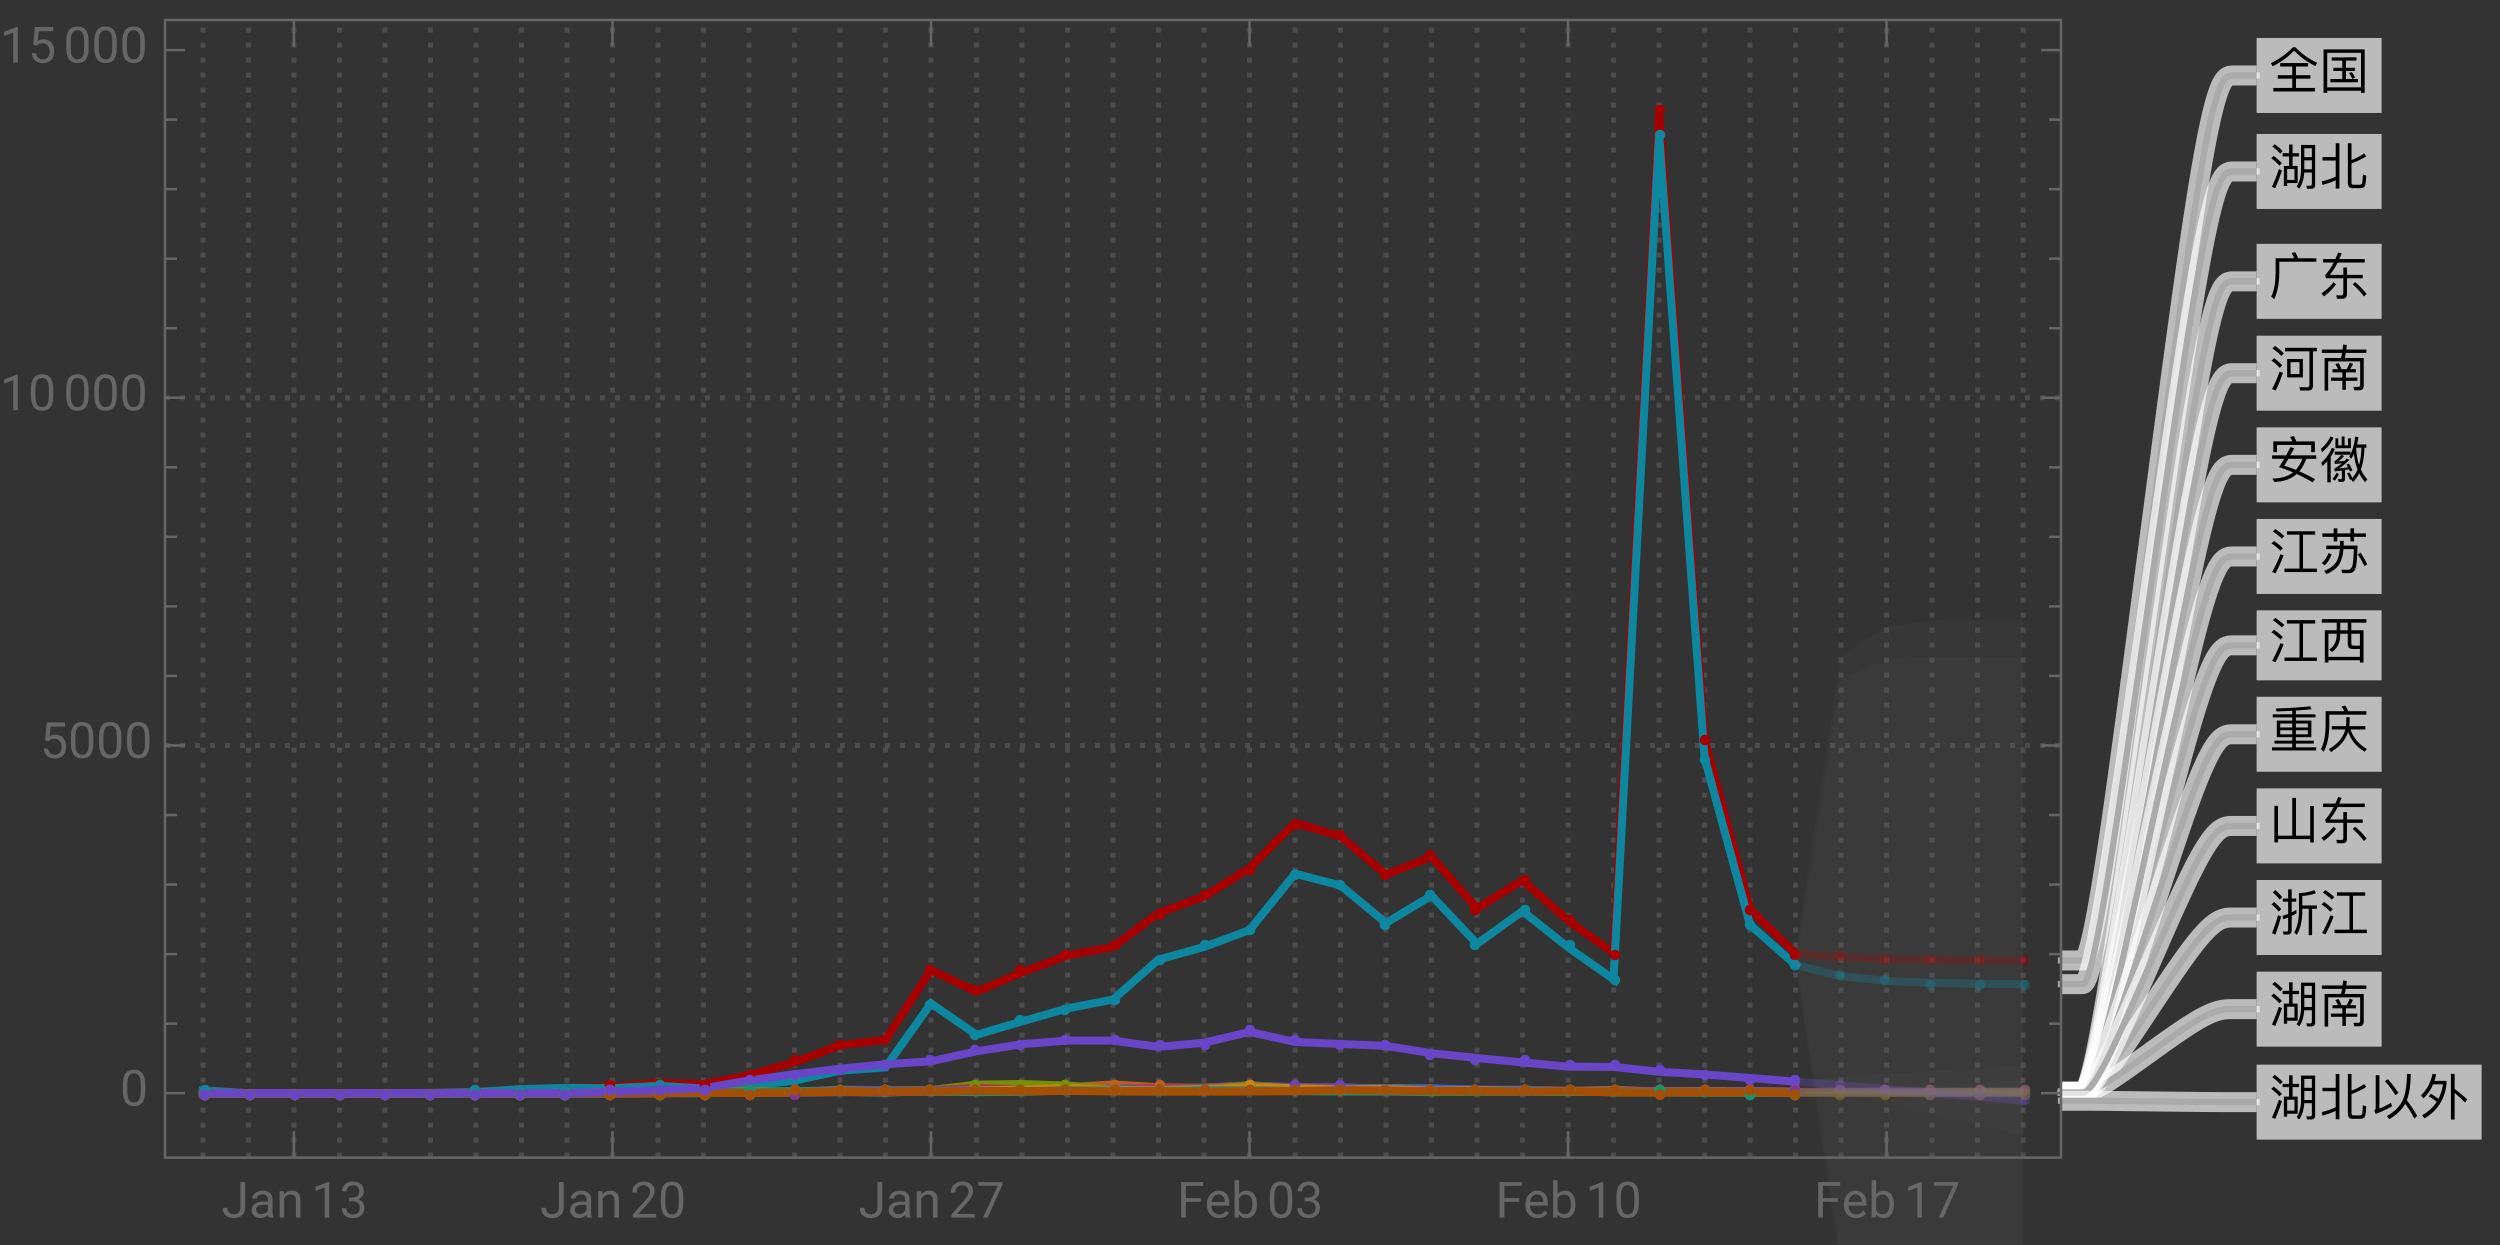 <svg xmlns="http://www.w3.org/2000/svg" xmlns:xlink="http://www.w3.org/1999/xlink" width="500pt" height="332" viewBox="0 0 500 249"><rect x="0" y="0" width="500" height="249" fill="#333333" stroke="none"/><defs><symbol overflow="visible" id="a"><path d="M4.738-8.14C3.578-6.88 2.121-5.82.36-4.97l.352.63C2.48-5.23 3.91-6.282 5-7.49c1.18 1.272 2.59 2.3 4.25 3.1l.36-.64a14.128 14.128 0 01-4.348-3.11zM2.211-4.98v.69h2.418v1.74H1.73v.69h2.9v1.848H.839V.7h8.333v-.71h-3.8v-1.85h2.89v-.692h-2.89V-4.29h2.417v-.691zm0 0"/></symbol><symbol overflow="visible" id="b"><path d="M2.52-6.121v.652h2.109v1.438h-1.79v.64h1.79v1.59H2.25v.66h5.512v-.66h-2.39v-1.59H7.16v-.64H5.371V-5.47H7.47v-.652zm6.59-1.59H.89V.98h.731V.55H8.38v.43h.73zM1.62-.129V-7.03h6.76v6.9zm4.93-3.05l-.57.19c.238.329.46.72.66 1.169l.558-.258A6.323 6.323 0 006.55-3.18zm0 0"/></symbol><symbol overflow="visible" id="c"><path d="M7.04-4.73h1.51v1.808H7.04zm1.51-.63H7.04v-1.78h1.51zM7.02-2.28h1.53v2.22c0 .278-.12.43-.35.43-.24 0-.49-.02-.759-.043l.168.64h.79C8.94.969 9.21.7 9.21.173V-7.8H6.379v5.082C6.359-1.422 6.07-.339 5.5.5l.52.46c.59-.839.921-1.92 1-3.241zm-5.9-5.67l-.492.46c.68.5 1.21.977 1.59 1.419l.5-.489A11.92 11.92 0 001.12-7.95zm-.2 2.34l-.491.46c.691.53 1.231 1.03 1.621 1.49l.5-.488c-.44-.48-.991-.973-1.628-1.461zm1.03 2.649A33.47 33.47 0 01.56.58l.652.28c.5-1.12.95-2.308 1.36-3.57zm3.762-.64H4.69V-5.5h1.297v-.648H4.691v-1.73H4v1.73H2.7v.648H4v1.898H2.95V.41h.66v-.59h2.1zM3.61-.801v-2.18h1.46V-.8zm0 0"/></symbol><symbol overflow="visible" id="d"><path d="M3.32-8.14v2.769H.672v.691H3.32v3.211c-.89.418-1.82.739-2.8.957L.69.2c.93-.258 1.809-.57 2.63-.949V.93h.738v-9.07zM8.22.84c.43 0 .73-.121.89-.36.16-.25.262-.96.32-2.128l-.679-.223c-.031 1.02-.09 1.61-.172 1.793C8.48.078 8.32.16 8.102.16h-1.25c-.25 0-.372-.148-.372-.43v-3.84c.93-.32 1.91-.788 2.95-1.421l-.418-.59c-.82.57-1.66 1.012-2.532 1.332v-3.352h-.73v7.98c0 .661.309 1 .941 1zm0 0"/></symbol><symbol overflow="visible" id="e"><path d="M5.262-8.32l-.793.14c.203.32.39.68.55 1.07H1.302v2.93C1.28-2.16.98-.59.42.55l.59.528C1.662-.238 2-1.988 2.04-4.18v-2.242h7.41v-.687H5.81c-.18-.45-.36-.852-.547-1.211zm0 0"/></symbol><symbol overflow="visible" id="f"><path d="M.781-6.96v.698h2.14c-.53 1.024-1.1 1.852-1.71 2.512l.168.629h3.46v3c0 .293-.16.441-.468.441-.3 0-.61-.02-.941-.05l.148.71h1.043c.629 0 .95-.308.95-.921v-3.18h3.148v-.668H5.57v-1.48h-.73v1.48h-2.7a14.36 14.36 0 001.57-2.473h5.42v-.699h-5.1c.16-.367.32-.75.48-1.148l-.71-.16c-.18.46-.36.89-.551 1.308zM2.88-2.329A10.003 10.003 0 01.48-.102L.941.5C1.898-.18 2.72-.98 3.38-1.89zm4.33-.011l-.48.461c.95.86 1.7 1.66 2.238 2.419L9.5.02a16.925 16.925 0 00-2.29-2.36zm0 0"/></symbol><symbol overflow="visible" id="g"><path d="M1.18-7.95l-.508.5c.738.528 1.328 1.028 1.75 1.5l.52-.51c-.481-.5-1.063-.99-1.762-1.49zM1-5.5l-.512.488c.703.512 1.242 1 1.633 1.461l.508-.52C2.19-4.55 1.649-5.02 1-5.5zm1.11 2.68A30.368 30.368 0 01.59.68l.719.308A31.023 31.023 0 002.762-2.57zm1.062-4.75v.699h4.887V-.18c0 .34-.16.508-.48.508-.477 0-.99-.02-1.52-.047l.16.688h1.61c.62 0 .94-.328.94-.969v-6.871h.782v-.7zm.437 2.23v3.68H6.75v-3.68zm2.47 3.02h-1.79v-2.371h1.79zm0 0"/></symbol><symbol overflow="visible" id="h"><path d="M.55-7.23v.68h4.04c-.059.331-.13.671-.2 1.01H1.103V.989h.707v-5.847h6.4v4.68c0 .28-.14.429-.422.429L6.86.23l.192.7h.98c.59 0 .89-.32.89-.95v-5.52H5.13c.07-.32.14-.651.2-1.01h4.12v-.68H5.441c.04-.29.07-.59.098-.899l-.73-.101-.118 1zm3.33 2.69l-.64.24c.21.312.39.652.542 1.01H2.68v.63h1.968v1.05H2.36v.641h2.29V.84h.703V-.97h2.296v-.64H5.352v-1.05h2v-.63H6.21c.2-.32.39-.67.57-1.062l-.66-.238c-.18.461-.383.89-.601 1.3h-1.05a7.488 7.488 0 00-.59-1.25zm0 0"/></symbol><symbol overflow="visible" id="i"><path d="M1.23-8l-.511.488c.601.5 1.062.98 1.402 1.434l.5-.5A11.5 11.5 0 001.231-8zM.988-5.61l-.5.489c.602.5 1.082.98 1.422 1.441l.5-.5c-.379-.48-.86-.949-1.422-1.43zm.793 2.66A36.295 36.295 0 01.578.63l.672.293A42.328 42.328 0 002.41-2.71zm3.68-1.081c-.313.18-.633.351-.95.511v-2.152h.91V-6.3h-.91v-1.84H3.81v1.84H2.74v.63h1.07v2.452c-.368.14-.75.27-1.137.38l.168.69c.32-.113.64-.23.969-.363V-.16c0 .32-.11.48-.329.48C3.238.32 3 .3 2.738.281l.153.63h.808c.54 0 .813-.31.813-.911v-2.82c.316-.149.629-.309.949-.48zm3.578-3.95c-.91.36-1.93.56-3.07.583v3.847c-.047 1.7-.36 3.04-.938 4l.489.52c.699-1.13 1.07-2.64 1.12-4.52v-.71h1.282v5.28h.68v-5.28h.968v-.65H6.64v-1.91c1-.058 1.91-.25 2.731-.55zm0 0"/></symbol><symbol overflow="visible" id="j"><path d="M6.07-6.86v6.79h-3v.69h6.48v-.69H6.782v-6.79h2.43v-.68H3.559v.68zM1.25-7.987L.738-7.5c.762.5 1.364.98 1.801 1.43l.5-.5c-.48-.47-1.078-.942-1.789-1.418zM.988-5.602l-.5.493c.75.507 1.34 1 1.762 1.46l.5-.5A11.644 11.644 0 00.988-5.601zM2.27-2.949A28.672 28.672 0 01.61.6l.66.29a30.8 30.8 0 001.628-3.602zm0 0"/></symbol><symbol overflow="visible" id="k"><path d="M9.148-7.191H5.43a9.89 9.89 0 00-.45-1.059l-.8.14c.172.282.32.579.46.919H.84v2.14h.738v-1.437H8.41v1.449h.738zM.602-4.411v.7h2.41c-.32.55-.66 1.11-1.024 1.672.934.3 1.864.648 2.801 1.05C3.73-.178 2.34.232.641.239l.418.672C2.922.852 4.399.328 5.519-.672A35.405 35.405 0 018.7.988L9.18.36a31.218 31.218 0 00-3.14-1.558c.531-.621 1-1.45 1.41-2.512h1.973v-.7H4.25c.238-.44.488-.91.75-1.41l-.738-.218a62.17 62.17 0 01-.864 1.629zm3.257.7H6.66c-.34.883-.78 1.621-1.32 2.211-.79-.328-1.559-.61-2.32-.828.261-.402.539-.863.84-1.383zm0 0"/></symbol><symbol overflow="visible" id="l"><path d="M2.27-8.2c-.4.93-1.032 1.76-1.9 2.482l.207.68c1.063-.84 1.82-1.8 2.3-2.883zm.28 2.27c-.44 1.121-1.14 2.121-2.109 3l.207.66a9.72 9.72 0 00.993-.968V.988h.68v-5.097c.327-.48.6-1 .82-1.551zm1.962-2.242v1.762h-.684V-7.8h-.566v1.972h3.09v-1.973h-.57v1.39H5.09v-1.76zM3.109-5.148v.617H6.25c-.07.133-.14.261-.21.383l.358.457c.211-.297.403-.637.57-1.02.122 1.14.36 2.191.723 3.133A5.9 5.9 0 016.641.129c-.18-.399-.38-.777-.582-1.117l-.48.226c.21.371.41.793.6 1.262L6.41.39l.36.56c.5-.49.92-1.08 1.26-1.77.31.64.701 1.23 1.17 1.76l.45-.52a7.733 7.733 0 01-1.297-2.01c.43-1.2.668-2.641.707-4.34h.39v-.65H7.59c.11-.452.2-.94.282-1.46l-.66-.121c-.18 1.45-.492 2.648-.941 3.59v-.578zm4.301-.743c0-.007 0-.02.012-.039H8.46C8.43-4.62 8.28-3.469 8-2.48c-.34-1-.531-2.141-.59-3.41zM3.46-.898A5.217 5.217 0 012.673.328l.469.344c.308-.383.578-.82.808-1.332zM5.98-2.73l-.511.171c.101.16.203.34.3.54-.597.097-1.199.18-1.789.238.801-.52 1.5-1.117 2.098-1.778l-.558-.21c-.141.16-.29.32-.45.48-.41.039-.82.07-1.218.098.418-.32.796-.68 1.136-1.09L4.441-4.5a7.02 7.02 0 01-1.41 1.352l.13.457c.46-.02.917-.059 1.39-.118-.473.399-.98.77-1.54 1.11l.13.488c.46-.039.93-.09 1.41-.148V.12c0 .16-.082.25-.223.25-.18 0-.367-.02-.558-.043l.128.594h.641c.422 0 .64-.223.64-.64v-1.743l.79-.148c.07.14.14.289.203.449l.5-.219c-.203-.48-.434-.93-.692-1.351zm0 0"/></symbol><symbol overflow="visible" id="m"><path d="M.54-7.738v.699h2.98v1.527H1.14V.941h.72V.488h6.3v.453h.719v-6.453H6.44v-1.527h3.02v-.7zM1.86-.191v-4.637h1.66v.2C3.5-3.27 3-2.282 2.02-1.66l.558.488C3.66-1.898 4.211-3.05 4.23-4.629v-.2h1.5v2.067c0 .653.32.98.98.98h1.45v1.59zM4.23-7.04h1.5v1.527h-1.5zm2.211 2.21h1.72v2.388H6.897c-.308 0-.457-.16-.457-.47zm0 0"/></symbol><symbol overflow="visible" id="n"><path d="M8.3-3.27l-.562.348c.563.863 1.012 1.652 1.34 2.363l.55-.402c-.308-.66-.75-1.43-1.327-2.309zm-6.421.098c-.3.82-.738 1.48-1.34 1.98l.54.473c.6-.5 1.081-1.242 1.44-2.203zm2.3-2.45v.95H1.43v.703h2.712c-.082.98-.29 1.797-.653 2.48-.457.778-1.277 1.4-2.457 1.88l.399.64C2.64.551 3.512-.12 4.05-.98c.462-.782.731-1.77.829-2.989H6.94c-.05 1.719-.152 2.848-.3 3.367-.153.512-.461.774-.93.774-.402 0-.82-.012-1.262-.024l.192.68h1.418c.46-.027.793-.2 1.011-.508.2-.32.352-.898.45-1.718.082-.84.128-1.93.171-3.274H4.92v-.95zM.65-7.108v.687h2.26v.902h.73v-.902h2.622v.91h.726v-.91h2.364v-.687H6.988v-1.02h-.726v1.02H3.64v-1.02h-.73v1.02zm0 0"/></symbol><symbol overflow="visible" id="o"><path d="M1.54-5.23v3.32h3.089v.691h-3.55v.578h3.55v.75H.579v.63h8.843v-.63h-4.07v-.75H8.93v-.578H5.352v-.691h3.097v-3.32H5.352v-.641h3.93v-.617h-3.93v-.762A73.97 73.97 0 008.46-7.5l-.223-.602c-1.988.223-4.289.372-6.886.454l.117.59c1.101-.044 2.152-.09 3.16-.153v.723H.719v.617h3.91v.64zm6.21 2.742H5.352v-.813H7.75zm-3.121 0H2.23v-.813h2.4zM2.23-3.86v-.79h2.4v.79zm3.122-.79H7.75v.79H5.352zm0 0"/></symbol><symbol overflow="visible" id="p"><path d="M2.531-4.129v.668h2.707C4.84-1.879 3.738-.57 1.961.461l.41.59C4.148-.031 5.301-1.38 5.81-3.012c.56 1.684 1.67 3.024 3.31 4l.43-.566C7.93-.5 6.84-1.801 6.289-3.461H9.25v-.668H6.102c-.024-.05-.032-.11-.043-.172.03-.46.05-1 .05-1.62h-.68c0 .28-.007.683-.007 1.202a19.6 19.6 0 01-.05.59zM5.25-8.23l-.79.14c.22.3.411.621.59.98H1.3v2.91C1.27-2.2.96-.628.36.489l.562.5C1.629-.309 2-2.039 2.039-4.199v-2.223h7.41v-.687H5.83a9.055 9.055 0 00-.58-1.121zm0 0"/></symbol><symbol overflow="visible" id="q"><path d="M8.219-6.469V-.55H5.37v-7.558h-.74V-.55H1.77V-6.5h-.718V.8h.719V.14H8.22v.67h.722v-7.28zm0 0"/></symbol><symbol overflow="visible" id="r"><path d="M3.77-7.078l-.598.367C4.05-5.68 4.738-4.75 5.25-3.91l.61-.417c-.481-.781-1.18-1.703-2.09-2.75zM7.21-2.18C7.97-1.129 8.579-.14 9.05.8l.552-.55a22.006 22.006 0 00-2.07-3.121c.058-.149.109-.3.16-.45.417-1.32.628-2.917.628-4.82h-.75c-.011 1.93-.218 3.52-.64 4.77-.551 1.48-1.68 2.7-3.38 3.68l.481.59C5.488.058 6.551-.97 7.211-2.18zM1.29-.14c1.17-.43 2.269-.938 3.288-1.532l-.2-.7c-.769.462-1.538.852-2.32 1.173v-6.68H1.32v6.508c0 .23-.09.41-.27.55zm0 0"/></symbol><symbol overflow="visible" id="s"><path d="M6.36-8.148V.988h.742v-5.316c.578.457 1.27 1.11 2.09 1.93l.437-.66c-.86-.77-1.7-1.462-2.527-2.07v-3.02zM2.32-4.18l-.379.559A7.882 7.882 0 013.52-2.56C2.82-1.48 1.84-.579.59.141l.488.609C3.68-.8 5.141-3.09 5.48-6.121v-.629H3.05c.141-.41.259-.84.36-1.29l-.719-.12c-.402 1.8-1.18 3.238-2.32 4.3l.488.61c.801-.738 1.45-1.672 1.93-2.809h1.98a9.025 9.025 0 01-.917 2.93 8.296 8.296 0 00-1.532-1.05zm0 0"/></symbol><symbol overflow="visible" id="t"><path d="M3.805-7.11h.941v5.036c0 .68-.203 1.21-.613 1.597-.406.383-.953.575-1.633.575-.707 0-1.258-.18-1.648-.543-.395-.36-.594-.867-.594-1.516h.937c0 .406.114.723.336.95.223.23.547.343.969.343.387 0 .7-.121.941-.367.239-.246.36-.586.364-1.028zm0 0"/></symbol><symbol overflow="visible" id="u"><path d="M3.945 0c-.05-.105-.093-.29-.125-.555-.422.434-.922.653-1.507.653-.52 0-.946-.149-1.282-.442a1.438 1.438 0 01-.5-1.12c0-.552.211-.977.63-1.282.417-.305 1.007-.457 1.765-.457h.879v-.414c0-.317-.094-.567-.285-.754-.188-.188-.465-.281-.833-.281-.324 0-.593.082-.812.242-.219.164-.328.36-.328.59H.64c0-.262.093-.516.28-.762.188-.246.442-.441.763-.582.32-.145.671-.219 1.054-.219.61 0 1.086.153 1.434.457.344.305.523.727.535 1.258v2.434c0 .484.063.87.184 1.156V0zm-1.5-.688c.285 0 .555-.074.805-.218a1.35 1.35 0 00.555-.574v-1.083h-.711c-1.106 0-1.656.325-1.656.97 0 .284.093.507.28.663.188.16.43.243.727.243zm0 0"/></symbol><symbol overflow="visible" id="v"><path d="M1.54-5.281l.026.664a1.93 1.93 0 011.582-.766c1.118 0 1.68.633 1.692 1.89V0h-.902v-3.496c-.004-.379-.094-.664-.262-.844-.172-.183-.438-.273-.801-.273-.293 0-.55.078-.77.234a1.59 1.59 0 00-.52.613V0h-.9v-5.281zm0 0"/></symbol><symbol overflow="visible" id="w"><path d="M3.559 0h-.907v-6.02l-1.824.668v-.82l2.59-.973h.14zm0 0"/></symbol><symbol overflow="visible" id="x"><path d="M1.906-3.992h.676c.426-.008.762-.121 1.008-.34.242-.219.363-.512.363-.883 0-.832-.414-1.25-1.242-1.25-.39 0-.703.113-.938.336-.23.223-.347.516-.347.887H.523c0-.563.204-1.031.618-1.406.41-.372.933-.559 1.57-.559.672 0 1.195.176 1.578.531.379.356.57.848.57 1.48 0 .31-.101.61-.3.9a1.81 1.81 0 01-.817.648c.39.125.692.328.903.617.214.285.32.636.32 1.047 0 .64-.207 1.144-.625 1.52-.418.374-.957.562-1.625.562s-1.211-.18-1.63-.543c-.417-.36-.624-.836-.624-1.43h.906c0 .375.121.672.367.898.243.227.57.336.98.336.438 0 .77-.113 1-.34.231-.23.349-.554.349-.98 0-.414-.125-.734-.383-.953-.254-.223-.618-.336-1.098-.344h-.676zm0 0"/></symbol><symbol overflow="visible" id="y"><path d="M5.25 0H.59v-.648l2.46-2.735c.364-.414.618-.75.755-1.008.14-.257.21-.527.21-.804 0-.371-.113-.676-.34-.914-.222-.239-.523-.356-.898-.356-.449 0-.797.13-1.047.383-.25.254-.37.613-.37 1.066H.452c0-.652.211-1.183.633-1.586.422-.402.984-.605 1.691-.605.66 0 1.184.172 1.567.52.386.347.578.808.578 1.382 0 .703-.445 1.535-1.336 2.5L1.68-.738h3.57zm0 0"/></symbol><symbol overflow="visible" id="z"><path d="M5.047-3.031c0 1.058-.18 1.844-.54 2.36-.362.51-.925.769-1.694.769-.758 0-1.32-.25-1.684-.754C.766-1.16.574-1.91.562-2.91v-1.207c0-1.043.18-1.82.54-2.328.363-.508.93-.762 1.703-.762.765 0 1.328.246 1.687.734.36.489.547 1.246.555 2.27zm-.902-1.235c0-.765-.106-1.324-.32-1.675-.216-.348-.555-.524-1.02-.524-.465 0-.801.176-1.012.524-.211.347-.32.882-.328 1.605v1.445c0 .77.113 1.336.336 1.704.222.367.558.546 1.012.546.445 0 .777-.171.992-.515.218-.344.332-.89.34-1.633zm0 0"/></symbol><symbol overflow="visible" id="A"><path d="M5.18-6.602L2.234 0H1.29l2.934-6.367H.375v-.742H5.18zm0 0"/></symbol><symbol overflow="visible" id="B"><path d="M4.746-3.14H1.762V0H.824v-7.11H5.23v.774H1.762v2.43h2.984zm0 0"/></symbol><symbol overflow="visible" id="C"><path d="M2.875.098c-.715 0-1.297-.235-1.746-.707-.45-.47-.676-1.098-.676-1.887v-.164c0-.524.102-.992.3-1.406.2-.41.481-.735.84-.965.36-.235.75-.352 1.173-.352.687 0 1.218.227 1.601.68.38.453.57 1.101.57 1.945v.375H1.36c.012.52.164.942.454 1.262.292.32.664.48 1.113.48.316 0 .59-.062.808-.195.223-.129.414-.3.582-.516l.551.43c-.441.68-1.105 1.02-1.992 1.02zm-.11-4.739a1.21 1.21 0 00-.921.399c-.246.265-.399.64-.457 1.117H4.03v-.07c-.023-.457-.148-.813-.367-1.067-.223-.25-.523-.379-.898-.379zm0 0"/></symbol><symbol overflow="visible" id="D"><path d="M5.156-2.582c0 .809-.187 1.453-.554 1.945-.372.489-.872.735-1.497.735-.667 0-1.183-.235-1.546-.707L1.516 0H.684v-7.5h.902v2.797c.367-.453.867-.68 1.508-.68.64 0 1.148.246 1.511.73.368.485.551 1.15.551 1.993zm-.902-.106c0-.613-.121-1.09-.356-1.421-.238-.336-.582-.504-1.027-.504-.598 0-1.023.277-1.285.828V-1.5c.277.555.71.832 1.297.832.43 0 .77-.168 1.008-.504.242-.336.363-.84.363-1.516zm0 0"/></symbol><symbol overflow="visible" id="E"><path d="M1.008-3.563l.36-3.546h3.64v.836H2.133l-.215 1.937a2.32 2.32 0 011.187-.309c.649 0 1.16.215 1.543.645.383.426.57 1.004.57 1.734 0 .735-.195 1.309-.593 1.73-.395.423-.945.634-1.656.634-.63 0-1.14-.176-1.54-.524C1.032-.773.81-1.254.75-1.87h.855c.055.406.2.715.434.922.234.207.547.308.93.308.422 0 .75-.14.988-.43.238-.284.36-.679.36-1.187 0-.472-.13-.855-.387-1.144-.258-.285-.606-.43-1.035-.43-.395 0-.704.086-.926.258l-.242.195zm0 0"/></symbol></defs><path d="M40.586 231.52V4m9.098 227.52V4m9.101 227.52V4m9.102 227.52V4m9.101 227.52V4m9.102 227.52V4m9.098 227.52V4m9.102 227.52V4m9.1 227.52V4m9.102 227.52V4m9.102 227.52V4m9.097 227.52V4m9.102 227.52V4m9.102 227.52V4m9.101 227.52V4m9.102 227.52V4m9.097 227.52V4m9.102 227.52V4m9.101 227.52V4m9.102 227.52V4m9.102 227.52V4m9.098 227.52V4m9.1 227.52V4m9.102 227.52V4m9.102 227.52V4m9.101 227.52V4m9.098 227.52V4m9.102 227.52V4m9.101 227.52V4m9.102 227.52V4m9.102 227.52V4m9.097 227.52V4m9.102 227.52V4m9.101 227.52V4m9.102 227.52V4m9.101 227.52V4m9.097 227.52V4m9.103 227.52V4m9.101 227.52V4m9.102 227.52V4m9.101 227.52V4M33 149.094h379.2M33 79.555h379.2" fill="none" stroke="#666" stroke-opacity=".5" stroke-dasharray="1,2" stroke-miterlimit="3.25"/><path d="M359.113 190.695l9.098.766 9.101.355 9.102.164 9.102.079 9.101.035" fill="none" stroke-width="1.6" stroke-linecap="square" stroke="#a60000" stroke-opacity=".3" stroke-miterlimit="3.25"/><path d="M359.113 193.004l9.098 2.25 9.101.941 9.102.395 9.102.164 9.101.066" fill="none" stroke-width="1.6" stroke-linecap="square" stroke="#0d86a0" stroke-opacity=".3" stroke-miterlimit="3.25"/><path d="M359.113 218.328l9.098-.008 9.101-.078 9.102.117 9.102-.011 9.101-.016" fill="none" stroke-width="1.6" stroke-linecap="square" stroke="#c05c20" stroke-opacity=".3" stroke-miterlimit="3.25"/><path d="M359.113 218.371l9.098-.008 36.406-.031" fill="none" stroke-width="1.6" stroke-linecap="square" stroke="#6f42b5" stroke-opacity=".3" stroke-miterlimit="3.25"/><path d="M359.113 218.566l9.098-.004h9.101l9.102-.003h9.102l9.101-.004" fill="none" stroke-width="1.6" stroke-linecap="square" stroke="#769003" stroke-opacity=".3" stroke-miterlimit="3.25"/><path d="M359.113 218.594l9.098-.035 9.101.007 9.102-.004h9.102l9.101-.003" fill="none" stroke-width="1.6" stroke-linecap="square" stroke="#a8364d" stroke-opacity=".3" stroke-miterlimit="3.25"/><path d="M359.113 218.469l9.098-.028 18.203-.007 9.102-.008 9.101-.004" fill="none" stroke-width="1.6" stroke-linecap="square" stroke="#3664cc" stroke-opacity=".3" stroke-miterlimit="3.25"/><path d="M359.113 218.469l9.098-.004 9.101-.004 9.102-.008 18.203-.008" fill="none" stroke-width="1.6" stroke-linecap="square" stroke="#c8860a" stroke-opacity=".3" stroke-miterlimit="3.25"/><path d="M359.113 218.453l9.098-.004 18.203-.008 9.102-.007 9.101-.004" fill="none" stroke-width="1.6" stroke-linecap="square" stroke="#833987" stroke-opacity=".3" stroke-miterlimit="3.25"/><path d="M359.113 218.54l9.098-.013h9.101l18.204-.007h9.101" fill="none" stroke-width="1.6" stroke-linecap="square" stroke="#1c8f6b" stroke-opacity=".3" stroke-miterlimit="3.25"/><path d="M359.113 218.54l9.098-.005 9.101-.004h9.102l18.203-.008" fill="none" stroke-width="1.6" stroke-linecap="square" stroke="#a54f05" stroke-opacity=".3" stroke-miterlimit="3.25"/><path d="M359.113 216.34l9.098.687 9.101.743 9.102.789 9.102.777 9.101.809" fill="none" stroke-width="1.6" stroke-linecap="square" stroke="#6846c7" stroke-opacity=".3" stroke-miterlimit="3.25"/><path d="M40.586 218.066l9.098.57h27.304l9.102-.054 9.097-.184 9.102-.582 9.102-.265 9.101-.196 9.102-.792 9.097.25 9.102-1.778 9.102-2.574 9.101-3.395 9.102-1.125 9.097-13.937 9.102 4.34 9.101-3.867 9.102-3.407 9.102-1.668 9.097-6.789 9.102-3.324 9.101-5.644 9.102-9.07 9.101 2.683 9.098 7.664 9.102-3.559 9.101 10.332 9.102-5.644 9.101 8.039 9.098 6.52 9.102-168.204 9.101 125.438 9.102 34.062 9.101 8.79" fill="none" stroke-width="1.6" stroke-linecap="square" stroke="#a60000" stroke-miterlimit="3.25"/><path d="M40.586 218.066l9.098.57h27.304l9.102-.054 9.097-.184 9.102-.582 9.102-.25 9.101.067 9.102-.457 9.097.5 9.102-.5 9.102-1.043 9.101-1.988 9.102-.668 9.097-12.797 9.102 6.273 9.101-2.672 9.102-2.613 9.102-1.766 9.097-7.984 9.102-2.531 9.101-3.367 9.102-11.278 9.101 2.352 9.098 7.508 9.102-5.48 9.101 9.651 9.102-6.55 9.101 7.246 9.098 6.386 9.102-169.109 9.101 124.813 9.102 33.418 9.101 8.027" fill="none" stroke-width="1.6" stroke-linecap="square" stroke="#0d86a0" stroke-miterlimit="3.25"/><path d="M40.586 218.637h63.703l9.102-.016 9.101-.168 9.102.016 9.097.082 9.102-.207 9.102-.055 9.101.07 9.102-.39 9.097.082 9.102-.153 9.101-.234 9.102-.168 9.102-.625 9.097.598 9.102.066 9.101-.484 9.102.57 9.101-.016h9.098l9.102.239 9.101.168 9.102.191 9.101.07 9.098-.222 9.102.277 9.101.031 9.102-.183 9.101.152" fill="none" stroke-width="1.6" stroke-linecap="square" stroke="#c05c20" stroke-miterlimit="3.25"/><path d="M40.586 218.637h81.906l9.102-.016 9.097-.039h9.102l9.102-.266 9.101-.39 9.102.086 9.097.066 9.102.027 9.101-.472 9.102-.028 9.102.06 9.097-.017 9.102-.027 9.101-.5 9.102.277 9.101.028 9.098.332 9.102-.055 9.101.195 9.102.18 9.101.113 9.098.028 9.102-.055 9.101.262 9.102-.18 9.101.125" fill="none" stroke-width="1.6" stroke-linecap="square" stroke="#6f42b5" stroke-miterlimit="3.25"/><path d="M40.586 218.637h81.906l9.102-.07h9.097l9.102-.391 9.102.195 9.101-.32 9.102.25 9.097-.29 9.102-1.085 9.101-.125 9.102.32 9.102.652h9.097l9.102-.015 9.101-.582 9.102.543 9.101.097 9.098.098 9.102.137 9.101.21 9.102-.027 9.101.055 9.098.152h9.102l9.101.055 9.102.043 9.101.027" fill="none" stroke-width="1.6" stroke-linecap="square" stroke="#769003" stroke-miterlimit="3.25"/><path d="M40.586 218.637h81.906l9.102-.016 9.097-.098 9.102-.097 9.102-.055 9.101-.098 9.102-.07 9.097-.164 9.102-.488 9.101.304 9.102.016 9.102-.027 9.097-.239 9.102.223 9.101-.195 9.102.058 9.101.25 9.098-.152 9.102.414 9.101-.055 9.102-.082 9.101.11 9.098-.012 9.102.164 9.101.031 9.102.094 9.101.14" fill="none" stroke-width="1.6" stroke-linecap="square" stroke="#a8364d" stroke-miterlimit="3.25"/><path d="M40.586 218.637h91.008l9.097-.016 9.102-.18 9.102-.14 9.101.043 9.102.152 9.097-.36 9.102-.14 9.101-.027 9.102.152 9.102-.32 9.097.238 9.102-.348 9.101-.058 9.102.308 9.101-.152 9.098-.184 9.102.086 9.101.305 9.102-.07 9.101.293 9.098.015 9.102.11 9.101-.043 9.102.113 9.101.055" fill="none" stroke-width="1.6" stroke-linecap="square" stroke="#3664cc" stroke-miterlimit="3.25"/><path d="M40.586 218.637h81.906l9.102-.028 9.097.012 9.102-.039 18.203-.195 9.102.082 9.097-.168 9.102-.18 9.101-.223 9.102-.332 9.102.414h9.097l9.102-.164 9.101-.363 9.102.18 9.101.281 9.098-.125 9.102.332 9.101-.07 9.102.14h9.101l9.098-.113 9.102.168h9.101l9.102.207 9.101.016" fill="none" stroke-width="1.6" stroke-linecap="square" stroke="#c8860a" stroke-miterlimit="3.25"/><path d="M40.586 218.637h91.008l9.097-.016 9.102-.098 9.102-.011 9.101-.059 9.102-.039 9.097-.098 9.102-.082 9.101-.015 9.102-.125 9.102.07h9.097l9.102-.016 9.101-.027 9.102.055 9.101.015 9.098-.043 9.102.055 9.101.031 9.102.067 9.101.015 9.098-.07 9.102.016 9.101.054 9.102.168 9.101-.03" fill="none" stroke-width="1.6" stroke-linecap="square" stroke="#833987" stroke-miterlimit="3.25"/><path d="M40.586 218.637h81.906l9.102-.07 9.097.015 9.102-.195 9.102-.168 9.101.168 9.102-.239 9.097.18 9.102.098 9.101-.04 9.102-.32 9.102.125 9.097.11 9.102-.196 9.101.016 9.102.113 9.101.082 9.098.012 9.102.098 9.101-.067 9.102-.03 9.101.058 9.098-.016 9.102.082 9.101.031 9.102.04 9.101.015" fill="none" stroke-width="1.6" stroke-linecap="square" stroke="#1c8f6b" stroke-miterlimit="3.25"/><path d="M40.586 218.637h81.906l9.102-.016 9.097-.055 9.102.028 9.102-.125 9.101-.082 9.102-.086h9.097l9.102-.137 9.101.137 9.102-.125 9.102.125 9.097.015 9.102.028 9.101-.043 9.102-.055 9.101-.234 9.098.125 9.102.11h9.101l9.102.054 9.101-.04 9.098.223 9.102.028 9.101-.059 9.102.031 9.101.055" fill="none" stroke-width="1.6" stroke-linecap="square" stroke="#a54f05" stroke-miterlimit="3.25"/><path d="M40.586 218.637h63.703l9.102-.016 9.101-.262 9.102-.336 9.097-.359 9.102-1.586 9.102-1.226 9.101-1.114 9.102-.886 9.097-.598 9.102-2.004 9.101-1.418 9.102-.723 9.102.012 9.097 1.254 9.102-.836 9.101-2.156 9.102 2.004 9.101.402 9.098.39 9.102 1.462 9.101.957 9.102.89 9.101.848 9.098.043 9.102.973 9.101.543 9.102.695 9.101.75" fill="none" stroke-width="1.6" stroke-linecap="square" stroke="#6846c7" stroke-miterlimit="3.25"/><path d="M360.043 191a1.043 1.043 0 10-2.087-.003 1.043 1.043 0 002.087.003zm9 0a1.043 1.043 0 10-2.087-.003 1.043 1.043 0 002.087.003zm9 1a1.043 1.043 0 10-2.087-.003 1.043 1.043 0 002.087.003zm9 0a1.043 1.043 0 10-2.087-.003 1.043 1.043 0 002.087.003zm10 0a1.043 1.043 0 10-2.087-.003 1.043 1.043 0 002.087.003zm9 0a1.043 1.043 0 10-2.087-.003 1.043 1.043 0 002.087.003zm0 0" fill-rule="evenodd" fill="#a60000" fill-opacity=".3"/><path d="M360.043 193a1.043 1.043 0 10-2.087-.003 1.043 1.043 0 002.087.003zm9 2a1.043 1.043 0 10-2.087-.003 1.043 1.043 0 002.087.003zm9 1a1.043 1.043 0 10-2.087-.003 1.043 1.043 0 002.087.003zm9 1a1.043 1.043 0 10-2.087-.003 1.043 1.043 0 002.087.003zm10 0a1.043 1.043 0 10-2.087-.003 1.043 1.043 0 002.087.003zm9 0a1.043 1.043 0 10-2.087-.003 1.043 1.043 0 002.087.003zm0 0" fill-rule="evenodd" fill="#0d86a0" fill-opacity=".3"/><path d="M360.043 218a1.043 1.043 0 10-2.087-.003 1.043 1.043 0 002.087.003zm9 0a1.043 1.043 0 10-2.087-.003 1.043 1.043 0 002.087.003zm9 0a1.043 1.043 0 10-2.087-.003 1.043 1.043 0 002.087.003zm9 0a1.043 1.043 0 10-2.087-.003 1.043 1.043 0 002.087.003zm10 0a1.043 1.043 0 10-2.087-.003 1.043 1.043 0 002.087.003zm9 0a1.043 1.043 0 10-2.087-.003 1.043 1.043 0 002.087.003zm0 0" fill-rule="evenodd" fill="#c05c20" fill-opacity=".3"/><path d="M360.043 218a1.043 1.043 0 10-2.087-.003 1.043 1.043 0 002.087.003zm9 0a1.043 1.043 0 10-2.087-.003 1.043 1.043 0 002.087.003zm9 0a1.043 1.043 0 10-2.087-.003 1.043 1.043 0 002.087.003zm9 0a1.043 1.043 0 10-2.087-.003 1.043 1.043 0 002.087.003zm10 0a1.043 1.043 0 10-2.087-.003 1.043 1.043 0 002.087.003zm9 0a1.043 1.043 0 10-2.087-.003 1.043 1.043 0 002.087.003zm0 0" fill-rule="evenodd" fill="#6f42b5" fill-opacity=".3"/><path d="M360.043 219a1.043 1.043 0 10-2.087-.003 1.043 1.043 0 002.087.003zm9 0a1.043 1.043 0 10-2.087-.003 1.043 1.043 0 002.087.003zm9 0a1.043 1.043 0 10-2.087-.003 1.043 1.043 0 002.087.003zm9 0a1.043 1.043 0 10-2.087-.003 1.043 1.043 0 002.087.003zm10 0a1.043 1.043 0 10-2.087-.003 1.043 1.043 0 002.087.003zm9 0a1.043 1.043 0 10-2.087-.003 1.043 1.043 0 002.087.003zm0 0" fill-rule="evenodd" fill="#769003" fill-opacity=".3"/><path d="M360.043 219a1.043 1.043 0 10-2.087-.003 1.043 1.043 0 002.087.003zm9 0a1.043 1.043 0 10-2.087-.003 1.043 1.043 0 002.087.003zm9 0a1.043 1.043 0 10-2.087-.003 1.043 1.043 0 002.087.003zm9 0a1.043 1.043 0 10-2.087-.003 1.043 1.043 0 002.087.003zm10 0a1.043 1.043 0 10-2.087-.003 1.043 1.043 0 002.087.003zm9 0a1.043 1.043 0 10-2.087-.003 1.043 1.043 0 002.087.003zm0 0" fill-rule="evenodd" fill="#a8364d" fill-opacity=".3"/><path d="M360.043 218a1.043 1.043 0 10-2.087-.003 1.043 1.043 0 002.087.003zm9 0a1.043 1.043 0 10-2.087-.003 1.043 1.043 0 002.087.003zm9 0a1.043 1.043 0 10-2.087-.003 1.043 1.043 0 002.087.003zm9 0a1.043 1.043 0 10-2.087-.003 1.043 1.043 0 002.087.003zm10 0a1.043 1.043 0 10-2.087-.003 1.043 1.043 0 002.087.003zm9 0a1.043 1.043 0 10-2.087-.003 1.043 1.043 0 002.087.003zm0 0" fill-rule="evenodd" fill="#3664cc" fill-opacity=".3"/><path d="M360.043 218a1.043 1.043 0 10-2.087-.003 1.043 1.043 0 002.087.003zm9 0a1.043 1.043 0 10-2.087-.003 1.043 1.043 0 002.087.003zm9 0a1.043 1.043 0 10-2.087-.003 1.043 1.043 0 002.087.003zm9 0a1.043 1.043 0 10-2.087-.003 1.043 1.043 0 002.087.003zm10 0a1.043 1.043 0 10-2.087-.003 1.043 1.043 0 002.087.003zm9 0a1.043 1.043 0 10-2.087-.003 1.043 1.043 0 002.087.003zm0 0" fill-rule="evenodd" fill="#c8860a" fill-opacity=".3"/><path d="M360.043 218a1.043 1.043 0 10-2.087-.003 1.043 1.043 0 002.087.003zm9 0a1.043 1.043 0 10-2.087-.003 1.043 1.043 0 002.087.003zm9 0a1.043 1.043 0 10-2.087-.003 1.043 1.043 0 002.087.003zm9 0a1.043 1.043 0 10-2.087-.003 1.043 1.043 0 002.087.003zm10 0a1.043 1.043 0 10-2.087-.003 1.043 1.043 0 002.087.003zm9 0a1.043 1.043 0 10-2.087-.003 1.043 1.043 0 002.087.003zm0 0" fill-rule="evenodd" fill="#833987" fill-opacity=".3"/><path d="M360.043 219a1.043 1.043 0 10-2.087-.003 1.043 1.043 0 002.087.003zm9 0a1.043 1.043 0 10-2.087-.003 1.043 1.043 0 002.087.003zm9 0a1.043 1.043 0 10-2.087-.003 1.043 1.043 0 002.087.003zm9 0a1.043 1.043 0 10-2.087-.003 1.043 1.043 0 002.087.003zm10 0a1.043 1.043 0 10-2.087-.003 1.043 1.043 0 002.087.003zm9 0a1.043 1.043 0 10-2.087-.003 1.043 1.043 0 002.087.003zm0 0" fill-rule="evenodd" fill="#1c8f6b" fill-opacity=".3"/><path d="M360.043 219a1.043 1.043 0 10-2.087-.003 1.043 1.043 0 002.087.003zm9 0a1.043 1.043 0 10-2.087-.003 1.043 1.043 0 002.087.003zm9 0a1.043 1.043 0 10-2.087-.003 1.043 1.043 0 002.087.003zm9 0a1.043 1.043 0 10-2.087-.003 1.043 1.043 0 002.087.003zm10 0a1.043 1.043 0 10-2.087-.003 1.043 1.043 0 002.087.003zm9 0a1.043 1.043 0 10-2.087-.003 1.043 1.043 0 002.087.003zm0 0" fill-rule="evenodd" fill="#a54f05" fill-opacity=".3"/><path d="M360.043 216a1.043 1.043 0 10-2.087-.003 1.043 1.043 0 002.087.003zm9 1a1.043 1.043 0 10-2.087-.003 1.043 1.043 0 002.087.003zm9 1a1.043 1.043 0 10-2.087-.003 1.043 1.043 0 002.087.003zm9 1a1.043 1.043 0 10-2.087-.003 1.043 1.043 0 002.087.003zm10 0a1.043 1.043 0 10-2.087-.003 1.043 1.043 0 002.087.003zm9 1a1.043 1.043 0 10-2.087-.003 1.043 1.043 0 002.087.003zm0 0" fill-rule="evenodd" fill="#6846c7" fill-opacity=".3"/><path d="M42.043 218a1.043 1.043 0 10-2.087-.003 1.043 1.043 0 002.087.003zm9 1a1.043 1.043 0 10-2.087-.003 1.043 1.043 0 002.087.003zm9 0a1.043 1.043 0 10-2.087-.003 1.043 1.043 0 002.087.003zm9 0a1.043 1.043 0 10-2.087-.003 1.043 1.043 0 002.087.003zm9 0a1.043 1.043 0 10-2.087-.003 1.043 1.043 0 002.087.003zm9 0a1.043 1.043 0 10-2.087-.003 1.043 1.043 0 002.087.003zm9-1a1.043 1.043 0 10-2.087-.003 1.043 1.043 0 002.087.003zm9 0a1.043 1.043 0 10-2.087-.003 1.043 1.043 0 002.087.003zm9 0a1.043 1.043 0 10-2.087-.003 1.043 1.043 0 002.087.003zm9-1a1.043 1.043 0 10-2.087-.003 1.043 1.043 0 002.087.003zm10 0a1.043 1.043 0 10-2.087-.003 1.043 1.043 0 002.087.003zm9 0a1.043 1.043 0 10-2.087-.003 1.043 1.043 0 002.087.003zm9-2a1.043 1.043 0 10-2.087-.003 1.043 1.043 0 002.087.003zm9-3a1.043 1.043 0 10-2.087-.003 1.043 1.043 0 002.087.003zm9-3a1.043 1.043 0 10-2.087-.003 1.043 1.043 0 002.087.003zm9-1a1.043 1.043 0 10-2.087-.003 1.043 1.043 0 002.087.003zm9-14a1.043 1.043 0 10-2.087-.003 1.043 1.043 0 002.087.003zm9 4a1.043 1.043 0 10-2.087-.003 1.043 1.043 0 002.087.003zm9-4a1.043 1.043 0 10-2.087-.003 1.043 1.043 0 002.087.003zm9-3a1.043 1.043 0 10-2.087-.003 1.043 1.043 0 002.087.003zm10-2a1.043 1.043 0 10-2.087-.003 1.043 1.043 0 002.087.003zm9-6a1.043 1.043 0 10-2.087-.003 1.043 1.043 0 002.087.003zm9-4a1.043 1.043 0 10-2.087-.003 1.043 1.043 0 002.087.003zm9-5a1.043 1.043 0 10-2.087-.003 1.043 1.043 0 002.087.003zm9-9a1.043 1.043 0 10-2.087-.003 1.043 1.043 0 002.087.003zm9 2a1.043 1.043 0 10-2.087-.003 1.043 1.043 0 002.087.003zm9 8a1.043 1.043 0 10-2.087-.003 1.043 1.043 0 002.087.003zm9-4a1.043 1.043 0 10-2.087-.003 1.043 1.043 0 002.087.003zm9 11a1.043 1.043 0 10-2.087-.003 1.043 1.043 0 002.087.003zm10-6a1.043 1.043 0 10-2.087-.003 1.043 1.043 0 002.087.003zm9 8a1.043 1.043 0 10-2.087-.003 1.043 1.043 0 002.087.003zm9 7a1.043 1.043 0 10-2.087-.003 1.043 1.043 0 002.087.003zm9-169a1.043 1.043 0 10-2.087-.003 1.043 1.043 0 002.087.003zm9 126a1.043 1.043 0 10-2.087-.003 1.043 1.043 0 002.087.003zm9 34a1.043 1.043 0 10-2.087-.003 1.043 1.043 0 002.087.003zm9 9a1.043 1.043 0 10-2.087-.003 1.043 1.043 0 002.087.003zm0 0" fill-rule="evenodd" fill="#a60000"/><path d="M42.043 218a1.043 1.043 0 10-2.087-.003 1.043 1.043 0 002.087.003zm9 1a1.043 1.043 0 10-2.087-.003 1.043 1.043 0 002.087.003zm9 0a1.043 1.043 0 10-2.087-.003 1.043 1.043 0 002.087.003zm9 0a1.043 1.043 0 10-2.087-.003 1.043 1.043 0 002.087.003zm9 0a1.043 1.043 0 10-2.087-.003 1.043 1.043 0 002.087.003zm9 0a1.043 1.043 0 10-2.087-.003 1.043 1.043 0 002.087.003zm9-1a1.043 1.043 0 10-2.087-.003 1.043 1.043 0 002.087.003zm9 0a1.043 1.043 0 10-2.087-.003 1.043 1.043 0 002.087.003zm9 0a1.043 1.043 0 10-2.087-.003 1.043 1.043 0 002.087.003zm9 0a1.043 1.043 0 10-2.087-.003 1.043 1.043 0 002.087.003zm10-1a1.043 1.043 0 10-2.087-.003 1.043 1.043 0 002.087.003zm9 1a1.043 1.043 0 10-2.087-.003 1.043 1.043 0 002.087.003zm9-1a1.043 1.043 0 10-2.087-.003 1.043 1.043 0 002.087.003zm9-1a1.043 1.043 0 10-2.087-.003 1.043 1.043 0 002.087.003zm9-2a1.043 1.043 0 10-2.087-.003 1.043 1.043 0 002.087.003zm9-1a1.043 1.043 0 10-2.087-.003 1.043 1.043 0 002.087.003zm9-12a1.043 1.043 0 10-2.087-.003 1.043 1.043 0 002.087.003zm9 6a1.043 1.043 0 10-2.087-.003 1.043 1.043 0 002.087.003zm9-3a1.043 1.043 0 10-2.087-.003 1.043 1.043 0 002.087.003zm9-2a1.043 1.043 0 10-2.087-.003 1.043 1.043 0 002.087.003zm10-2a1.043 1.043 0 10-2.087-.003 1.043 1.043 0 002.087.003zm9-8a1.043 1.043 0 10-2.087-.003 1.043 1.043 0 002.087.003zm9-3a1.043 1.043 0 10-2.087-.003 1.043 1.043 0 002.087.003zm9-3a1.043 1.043 0 10-2.087-.003 1.043 1.043 0 002.087.003zm9-11a1.043 1.043 0 10-2.087-.003 1.043 1.043 0 002.087.003zm9 2a1.043 1.043 0 10-2.087-.003 1.043 1.043 0 002.087.003zm9 8a1.043 1.043 0 10-2.087-.003 1.043 1.043 0 002.087.003zm9-6a1.043 1.043 0 10-2.087-.003 1.043 1.043 0 002.087.003zm9 10a1.043 1.043 0 10-2.087-.003 1.043 1.043 0 002.087.003zm10-7a1.043 1.043 0 10-2.087-.003 1.043 1.043 0 002.087.003zm9 7a1.043 1.043 0 10-2.087-.003 1.043 1.043 0 002.087.003zm9 7a1.043 1.043 0 10-2.087-.003 1.043 1.043 0 002.087.003zm9-169a1.043 1.043 0 10-2.087-.003 1.043 1.043 0 002.087.003zm9 125a1.043 1.043 0 10-2.087-.003 1.043 1.043 0 002.087.003zm9 33a1.043 1.043 0 10-2.087-.003 1.043 1.043 0 002.087.003zm9 8a1.043 1.043 0 10-2.087-.003 1.043 1.043 0 002.087.003zm0 0" fill-rule="evenodd" fill="#0d86a0"/><path d="M42.043 219a1.043 1.043 0 10-2.087-.003 1.043 1.043 0 002.087.003zm9 0a1.043 1.043 0 10-2.087-.003 1.043 1.043 0 002.087.003zm9 0a1.043 1.043 0 10-2.087-.003 1.043 1.043 0 002.087.003zm9 0a1.043 1.043 0 10-2.087-.003 1.043 1.043 0 002.087.003zm9 0a1.043 1.043 0 10-2.087-.003 1.043 1.043 0 002.087.003zm9 0a1.043 1.043 0 10-2.087-.003 1.043 1.043 0 002.087.003zm9 0a1.043 1.043 0 10-2.087-.003 1.043 1.043 0 002.087.003zm9 0a1.043 1.043 0 10-2.087-.003 1.043 1.043 0 002.087.003zm9 0a1.043 1.043 0 10-2.087-.003 1.043 1.043 0 002.087.003zm9-1a1.043 1.043 0 10-2.087-.003 1.043 1.043 0 002.087.003zm10 0a1.043 1.043 0 10-2.087-.003 1.043 1.043 0 002.087.003zm9 1a1.043 1.043 0 10-2.087-.003 1.043 1.043 0 002.087.003zm9-1a1.043 1.043 0 10-2.087-.003 1.043 1.043 0 002.087.003zm9 0a1.043 1.043 0 10-2.087-.003 1.043 1.043 0 002.087.003zm9 0a1.043 1.043 0 10-2.087-.003 1.043 1.043 0 002.087.003zm9 0a1.043 1.043 0 10-2.087-.003 1.043 1.043 0 002.087.003zm9 0a1.043 1.043 0 10-2.087-.003 1.043 1.043 0 002.087.003zm9 0a1.043 1.043 0 10-2.087-.003 1.043 1.043 0 002.087.003zm9 0a1.043 1.043 0 10-2.087-.003 1.043 1.043 0 002.087.003zm9-1a1.043 1.043 0 10-2.087-.003 1.043 1.043 0 002.087.003zm10 0a1.043 1.043 0 10-2.087-.003 1.043 1.043 0 002.087.003zm9 0a1.043 1.043 0 10-2.087-.003 1.043 1.043 0 002.087.003zm9 1a1.043 1.043 0 10-2.087-.003 1.043 1.043 0 002.087.003zm9-1a1.043 1.043 0 10-2.087-.003 1.043 1.043 0 002.087.003zm9 1a1.043 1.043 0 10-2.087-.003 1.043 1.043 0 002.087.003zm9 0a1.043 1.043 0 10-2.087-.003 1.043 1.043 0 002.087.003zm9 0a1.043 1.043 0 10-2.087-.003 1.043 1.043 0 002.087.003zm9 0a1.043 1.043 0 10-2.087-.003 1.043 1.043 0 002.087.003zm9 0a1.043 1.043 0 10-2.087-.003 1.043 1.043 0 002.087.003zm10 0a1.043 1.043 0 10-2.087-.003 1.043 1.043 0 002.087.003zm9 0a1.043 1.043 0 10-2.087-.003 1.043 1.043 0 002.087.003zm9 0a1.043 1.043 0 10-2.087-.003 1.043 1.043 0 002.087.003zm9 0a1.043 1.043 0 10-2.087-.003 1.043 1.043 0 002.087.003zm9 0a1.043 1.043 0 10-2.087-.003 1.043 1.043 0 002.087.003zm9 0a1.043 1.043 0 10-2.087-.003 1.043 1.043 0 002.087.003zm9 0a1.043 1.043 0 10-2.087-.003 1.043 1.043 0 002.087.003zm0 0" fill-rule="evenodd" fill="#c05c20"/><path d="M42.043 219a1.043 1.043 0 10-2.087-.003 1.043 1.043 0 002.087.003zm9 0a1.043 1.043 0 10-2.087-.003 1.043 1.043 0 002.087.003zm9 0a1.043 1.043 0 10-2.087-.003 1.043 1.043 0 002.087.003zm9 0a1.043 1.043 0 10-2.087-.003 1.043 1.043 0 002.087.003zm9 0a1.043 1.043 0 10-2.087-.003 1.043 1.043 0 002.087.003zm9 0a1.043 1.043 0 10-2.087-.003 1.043 1.043 0 002.087.003zm9 0a1.043 1.043 0 10-2.087-.003 1.043 1.043 0 002.087.003zm9 0a1.043 1.043 0 10-2.087-.003 1.043 1.043 0 002.087.003zm9 0a1.043 1.043 0 10-2.087-.003 1.043 1.043 0 002.087.003zm9 0a1.043 1.043 0 10-2.087-.003 1.043 1.043 0 002.087.003zm10 0a1.043 1.043 0 10-2.087-.003 1.043 1.043 0 002.087.003zm9 0a1.043 1.043 0 10-2.087-.003 1.043 1.043 0 002.087.003zm9 0a1.043 1.043 0 10-2.087-.003 1.043 1.043 0 002.087.003zm9-1a1.043 1.043 0 10-2.087-.003 1.043 1.043 0 002.087.003zm9 0a1.043 1.043 0 10-2.087-.003 1.043 1.043 0 002.087.003zm9 0a1.043 1.043 0 10-2.087-.003 1.043 1.043 0 002.087.003zm9 0a1.043 1.043 0 10-2.087-.003 1.043 1.043 0 002.087.003zm9 0a1.043 1.043 0 10-2.087-.003 1.043 1.043 0 002.087.003zm9 0a1.043 1.043 0 10-2.087-.003 1.043 1.043 0 002.087.003zm9 0a1.043 1.043 0 10-2.087-.003 1.043 1.043 0 002.087.003zm10 0a1.043 1.043 0 10-2.087-.003 1.043 1.043 0 002.087.003zm9 0a1.043 1.043 0 10-2.087-.003 1.043 1.043 0 002.087.003zm9 0a1.043 1.043 0 10-2.087-.003 1.043 1.043 0 002.087.003zm9-1a1.043 1.043 0 10-2.087-.003 1.043 1.043 0 002.087.003zm9 0a1.043 1.043 0 10-2.087-.003 1.043 1.043 0 002.087.003zm9 0a1.043 1.043 0 10-2.087-.003 1.043 1.043 0 002.087.003zm9 1a1.043 1.043 0 10-2.087-.003 1.043 1.043 0 002.087.003zm9 0a1.043 1.043 0 10-2.087-.003 1.043 1.043 0 002.087.003zm9 0a1.043 1.043 0 10-2.087-.003 1.043 1.043 0 002.087.003zm10 0a1.043 1.043 0 10-2.087-.003 1.043 1.043 0 002.087.003zm9 0a1.043 1.043 0 10-2.087-.003 1.043 1.043 0 002.087.003zm9 0a1.043 1.043 0 10-2.087-.003 1.043 1.043 0 002.087.003zm9 0a1.043 1.043 0 10-2.087-.003 1.043 1.043 0 002.087.003zm9 0a1.043 1.043 0 10-2.087-.003 1.043 1.043 0 002.087.003zm9 0a1.043 1.043 0 10-2.087-.003 1.043 1.043 0 002.087.003zm9 0a1.043 1.043 0 10-2.087-.003 1.043 1.043 0 002.087.003zm0 0" fill-rule="evenodd" fill="#6f42b5"/><path d="M42.043 219a1.043 1.043 0 10-2.087-.003 1.043 1.043 0 002.087.003zm9 0a1.043 1.043 0 10-2.087-.003 1.043 1.043 0 002.087.003zm9 0a1.043 1.043 0 10-2.087-.003 1.043 1.043 0 002.087.003zm9 0a1.043 1.043 0 10-2.087-.003 1.043 1.043 0 002.087.003zm9 0a1.043 1.043 0 10-2.087-.003 1.043 1.043 0 002.087.003zm9 0a1.043 1.043 0 10-2.087-.003 1.043 1.043 0 002.087.003zm9 0a1.043 1.043 0 10-2.087-.003 1.043 1.043 0 002.087.003zm9 0a1.043 1.043 0 10-2.087-.003 1.043 1.043 0 002.087.003zm9 0a1.043 1.043 0 10-2.087-.003 1.043 1.043 0 002.087.003zm9 0a1.043 1.043 0 10-2.087-.003 1.043 1.043 0 002.087.003zm10 0a1.043 1.043 0 10-2.087-.003 1.043 1.043 0 002.087.003zm9 0a1.043 1.043 0 10-2.087-.003 1.043 1.043 0 002.087.003zm9-1a1.043 1.043 0 10-2.087-.003 1.043 1.043 0 002.087.003zm9 0a1.043 1.043 0 10-2.087-.003 1.043 1.043 0 002.087.003zm9 0a1.043 1.043 0 10-2.087-.003 1.043 1.043 0 002.087.003zm9 0a1.043 1.043 0 10-2.087-.003 1.043 1.043 0 002.087.003zm9 0a1.043 1.043 0 10-2.087-.003 1.043 1.043 0 002.087.003zm9-1a1.043 1.043 0 10-2.087-.003 1.043 1.043 0 002.087.003zm9 0a1.043 1.043 0 10-2.087-.003 1.043 1.043 0 002.087.003zm9 0a1.043 1.043 0 10-2.087-.003 1.043 1.043 0 002.087.003zm10 1a1.043 1.043 0 10-2.087-.003 1.043 1.043 0 002.087.003zm9 0a1.043 1.043 0 10-2.087-.003 1.043 1.043 0 002.087.003zm9 0a1.043 1.043 0 10-2.087-.003 1.043 1.043 0 002.087.003zm9-1a1.043 1.043 0 10-2.087-.003 1.043 1.043 0 002.087.003zm9 1a1.043 1.043 0 10-2.087-.003 1.043 1.043 0 002.087.003zm9 0a1.043 1.043 0 10-2.087-.003 1.043 1.043 0 002.087.003zm9 0a1.043 1.043 0 10-2.087-.003 1.043 1.043 0 002.087.003zm9 0a1.043 1.043 0 10-2.087-.003 1.043 1.043 0 002.087.003zm9 0a1.043 1.043 0 10-2.087-.003 1.043 1.043 0 002.087.003zm10 0a1.043 1.043 0 10-2.087-.003 1.043 1.043 0 002.087.003zm9 0a1.043 1.043 0 10-2.087-.003 1.043 1.043 0 002.087.003zm9 0a1.043 1.043 0 10-2.087-.003 1.043 1.043 0 002.087.003zm9 0a1.043 1.043 0 10-2.087-.003 1.043 1.043 0 002.087.003zm9 0a1.043 1.043 0 10-2.087-.003 1.043 1.043 0 002.087.003zm9 1a1.043 1.043 0 10-2.087-.003 1.043 1.043 0 002.087.003zm9 0a1.043 1.043 0 10-2.087-.003 1.043 1.043 0 002.087.003zm0 0" fill-rule="evenodd" fill="#769003"/><path d="M42.043 219a1.043 1.043 0 10-2.087-.003 1.043 1.043 0 002.087.003zm9 0a1.043 1.043 0 10-2.087-.003 1.043 1.043 0 002.087.003zm9 0a1.043 1.043 0 10-2.087-.003 1.043 1.043 0 002.087.003zm9 0a1.043 1.043 0 10-2.087-.003 1.043 1.043 0 002.087.003zm9 0a1.043 1.043 0 10-2.087-.003 1.043 1.043 0 002.087.003zm9 0a1.043 1.043 0 10-2.087-.003 1.043 1.043 0 002.087.003zm9 0a1.043 1.043 0 10-2.087-.003 1.043 1.043 0 002.087.003zm9 0a1.043 1.043 0 10-2.087-.003 1.043 1.043 0 002.087.003zm9 0a1.043 1.043 0 10-2.087-.003 1.043 1.043 0 002.087.003zm9 0a1.043 1.043 0 10-2.087-.003 1.043 1.043 0 002.087.003zm10 0a1.043 1.043 0 10-2.087-.003 1.043 1.043 0 002.087.003zm9 0a1.043 1.043 0 10-2.087-.003 1.043 1.043 0 002.087.003zm9-1a1.043 1.043 0 10-2.087-.003 1.043 1.043 0 002.087.003zm9 0a1.043 1.043 0 10-2.087-.003 1.043 1.043 0 002.087.003zm9 0a1.043 1.043 0 10-2.087-.003 1.043 1.043 0 002.087.003zm9 0a1.043 1.043 0 10-2.087-.003 1.043 1.043 0 002.087.003zm9 0a1.043 1.043 0 10-2.087-.003 1.043 1.043 0 002.087.003zm9 0a1.043 1.043 0 10-2.087-.003 1.043 1.043 0 002.087.003zm9 0a1.043 1.043 0 10-2.087-.003 1.043 1.043 0 002.087.003zm9 0a1.043 1.043 0 10-2.087-.003 1.043 1.043 0 002.087.003zm10 0a1.043 1.043 0 10-2.087-.003 1.043 1.043 0 002.087.003zm9 0a1.043 1.043 0 10-2.087-.003 1.043 1.043 0 002.087.003zm9 0a1.043 1.043 0 10-2.087-.003 1.043 1.043 0 002.087.003zm9 0a1.043 1.043 0 10-2.087-.003 1.043 1.043 0 002.087.003zm9 0a1.043 1.043 0 10-2.087-.003 1.043 1.043 0 002.087.003zm9 0a1.043 1.043 0 10-2.087-.003 1.043 1.043 0 002.087.003zm9 0a1.043 1.043 0 10-2.087-.003 1.043 1.043 0 002.087.003zm9 0a1.043 1.043 0 10-2.087-.003 1.043 1.043 0 002.087.003zm9 0a1.043 1.043 0 10-2.087-.003 1.043 1.043 0 002.087.003zm10 0a1.043 1.043 0 10-2.087-.003 1.043 1.043 0 002.087.003zm9 0a1.043 1.043 0 10-2.087-.003 1.043 1.043 0 002.087.003zm9 0a1.043 1.043 0 10-2.087-.003 1.043 1.043 0 002.087.003zm9 0a1.043 1.043 0 10-2.087-.003 1.043 1.043 0 002.087.003zm9 0a1.043 1.043 0 10-2.087-.003 1.043 1.043 0 002.087.003zm9 0a1.043 1.043 0 10-2.087-.003 1.043 1.043 0 002.087.003zm9 1a1.043 1.043 0 10-2.087-.003 1.043 1.043 0 002.087.003zm0 0" fill-rule="evenodd" fill="#a8364d"/><path d="M42.043 219a1.043 1.043 0 10-2.087-.003 1.043 1.043 0 002.087.003zm9 0a1.043 1.043 0 10-2.087-.003 1.043 1.043 0 002.087.003zm9 0a1.043 1.043 0 10-2.087-.003 1.043 1.043 0 002.087.003zm9 0a1.043 1.043 0 10-2.087-.003 1.043 1.043 0 002.087.003zm9 0a1.043 1.043 0 10-2.087-.003 1.043 1.043 0 002.087.003zm9 0a1.043 1.043 0 10-2.087-.003 1.043 1.043 0 002.087.003zm9 0a1.043 1.043 0 10-2.087-.003 1.043 1.043 0 002.087.003zm9 0a1.043 1.043 0 10-2.087-.003 1.043 1.043 0 002.087.003zm9 0a1.043 1.043 0 10-2.087-.003 1.043 1.043 0 002.087.003zm9 0a1.043 1.043 0 10-2.087-.003 1.043 1.043 0 002.087.003zm10 0a1.043 1.043 0 10-2.087-.003 1.043 1.043 0 002.087.003zm9 0a1.043 1.043 0 10-2.087-.003 1.043 1.043 0 002.087.003zm9-1a1.043 1.043 0 10-2.087-.003 1.043 1.043 0 002.087.003zm9 0a1.043 1.043 0 10-2.087-.003 1.043 1.043 0 002.087.003zm9 0a1.043 1.043 0 10-2.087-.003 1.043 1.043 0 002.087.003zm9 0a1.043 1.043 0 10-2.087-.003 1.043 1.043 0 002.087.003zm9 0a1.043 1.043 0 10-2.087-.003 1.043 1.043 0 002.087.003zm9 0a1.043 1.043 0 10-2.087-.003 1.043 1.043 0 002.087.003zm9 0a1.043 1.043 0 10-2.087-.003 1.043 1.043 0 002.087.003zm9 0a1.043 1.043 0 10-2.087-.003 1.043 1.043 0 002.087.003zm10 0a1.043 1.043 0 10-2.087-.003 1.043 1.043 0 002.087.003zm9 0a1.043 1.043 0 10-2.087-.003 1.043 1.043 0 002.087.003zm9 0a1.043 1.043 0 10-2.087-.003 1.043 1.043 0 002.087.003zm9 0a1.043 1.043 0 10-2.087-.003 1.043 1.043 0 002.087.003zm9 0a1.043 1.043 0 10-2.087-.003 1.043 1.043 0 002.087.003zm9 0a1.043 1.043 0 10-2.087-.003 1.043 1.043 0 002.087.003zm9 0a1.043 1.043 0 10-2.087-.003 1.043 1.043 0 002.087.003zm9 0a1.043 1.043 0 10-2.087-.003 1.043 1.043 0 002.087.003zm9 0a1.043 1.043 0 10-2.087-.003 1.043 1.043 0 002.087.003zm10 0a1.043 1.043 0 10-2.087-.003 1.043 1.043 0 002.087.003zm9 0a1.043 1.043 0 10-2.087-.003 1.043 1.043 0 002.087.003zm9 0a1.043 1.043 0 10-2.087-.003 1.043 1.043 0 002.087.003zm9 0a1.043 1.043 0 10-2.087-.003 1.043 1.043 0 002.087.003zm9 0a1.043 1.043 0 10-2.087-.003 1.043 1.043 0 002.087.003zm9 0a1.043 1.043 0 10-2.087-.003 1.043 1.043 0 002.087.003zm9 0a1.043 1.043 0 10-2.087-.003 1.043 1.043 0 002.087.003zm0 0" fill-rule="evenodd" fill="#3664cc"/><path d="M42.043 219a1.043 1.043 0 10-2.087-.003 1.043 1.043 0 002.087.003zm9 0a1.043 1.043 0 10-2.087-.003 1.043 1.043 0 002.087.003zm9 0a1.043 1.043 0 10-2.087-.003 1.043 1.043 0 002.087.003zm9 0a1.043 1.043 0 10-2.087-.003 1.043 1.043 0 002.087.003zm9 0a1.043 1.043 0 10-2.087-.003 1.043 1.043 0 002.087.003zm9 0a1.043 1.043 0 10-2.087-.003 1.043 1.043 0 002.087.003zm9 0a1.043 1.043 0 10-2.087-.003 1.043 1.043 0 002.087.003zm9 0a1.043 1.043 0 10-2.087-.003 1.043 1.043 0 002.087.003zm9 0a1.043 1.043 0 10-2.087-.003 1.043 1.043 0 002.087.003zm9 0a1.043 1.043 0 10-2.087-.003 1.043 1.043 0 002.087.003zm10 0a1.043 1.043 0 10-2.087-.003 1.043 1.043 0 002.087.003zm9 0a1.043 1.043 0 10-2.087-.003 1.043 1.043 0 002.087.003zm9 0a1.043 1.043 0 10-2.087-.003 1.043 1.043 0 002.087.003zm9-1a1.043 1.043 0 10-2.087-.003 1.043 1.043 0 002.087.003zm9 0a1.043 1.043 0 10-2.087-.003 1.043 1.043 0 002.087.003zm9 0a1.043 1.043 0 10-2.087-.003 1.043 1.043 0 002.087.003zm9 0a1.043 1.043 0 10-2.087-.003 1.043 1.043 0 002.087.003zm9 0a1.043 1.043 0 10-2.087-.003 1.043 1.043 0 002.087.003zm9 0a1.043 1.043 0 10-2.087-.003 1.043 1.043 0 002.087.003zm9 0a1.043 1.043 0 10-2.087-.003 1.043 1.043 0 002.087.003zm10 0a1.043 1.043 0 10-2.087-.003 1.043 1.043 0 002.087.003zm9 0a1.043 1.043 0 10-2.087-.003 1.043 1.043 0 002.087.003zm9 0a1.043 1.043 0 10-2.087-.003 1.043 1.043 0 002.087.003zm9-1a1.043 1.043 0 10-2.087-.003 1.043 1.043 0 002.087.003zm9 1a1.043 1.043 0 10-2.087-.003 1.043 1.043 0 002.087.003zm9 0a1.043 1.043 0 10-2.087-.003 1.043 1.043 0 002.087.003zm9 0a1.043 1.043 0 10-2.087-.003 1.043 1.043 0 002.087.003zm9 0a1.043 1.043 0 10-2.087-.003 1.043 1.043 0 002.087.003zm9 0a1.043 1.043 0 10-2.087-.003 1.043 1.043 0 002.087.003zm10 0a1.043 1.043 0 10-2.087-.003 1.043 1.043 0 002.087.003zm9 0a1.043 1.043 0 10-2.087-.003 1.043 1.043 0 002.087.003zm9 0a1.043 1.043 0 10-2.087-.003 1.043 1.043 0 002.087.003zm9 0a1.043 1.043 0 10-2.087-.003 1.043 1.043 0 002.087.003zm9 0a1.043 1.043 0 10-2.087-.003 1.043 1.043 0 002.087.003zm9 0a1.043 1.043 0 10-2.087-.003 1.043 1.043 0 002.087.003zm9 0a1.043 1.043 0 10-2.087-.003 1.043 1.043 0 002.087.003zm0 0" fill-rule="evenodd" fill="#c8860a"/><path d="M42.043 219a1.043 1.043 0 10-2.087-.003 1.043 1.043 0 002.087.003zm9 0a1.043 1.043 0 10-2.087-.003 1.043 1.043 0 002.087.003zm9 0a1.043 1.043 0 10-2.087-.003 1.043 1.043 0 002.087.003zm9 0a1.043 1.043 0 10-2.087-.003 1.043 1.043 0 002.087.003zm9 0a1.043 1.043 0 10-2.087-.003 1.043 1.043 0 002.087.003zm9 0a1.043 1.043 0 10-2.087-.003 1.043 1.043 0 002.087.003zm9 0a1.043 1.043 0 10-2.087-.003 1.043 1.043 0 002.087.003zm9 0a1.043 1.043 0 10-2.087-.003 1.043 1.043 0 002.087.003zm9 0a1.043 1.043 0 10-2.087-.003 1.043 1.043 0 002.087.003zm9 0a1.043 1.043 0 10-2.087-.003 1.043 1.043 0 002.087.003zm10 0a1.043 1.043 0 10-2.087-.003 1.043 1.043 0 002.087.003zm9 0a1.043 1.043 0 10-2.087-.003 1.043 1.043 0 002.087.003zm9 0a1.043 1.043 0 10-2.087-.003 1.043 1.043 0 002.087.003zm9 0a1.043 1.043 0 10-2.087-.003 1.043 1.043 0 002.087.003zm9-1a1.043 1.043 0 10-2.087-.003 1.043 1.043 0 002.087.003zm9 0a1.043 1.043 0 10-2.087-.003 1.043 1.043 0 002.087.003zm9 0a1.043 1.043 0 10-2.087-.003 1.043 1.043 0 002.087.003zm9 0a1.043 1.043 0 10-2.087-.003 1.043 1.043 0 002.087.003zm9 0a1.043 1.043 0 10-2.087-.003 1.043 1.043 0 002.087.003zm9 0a1.043 1.043 0 10-2.087-.003 1.043 1.043 0 002.087.003zm10 0a1.043 1.043 0 10-2.087-.003 1.043 1.043 0 002.087.003zm9 0a1.043 1.043 0 10-2.087-.003 1.043 1.043 0 002.087.003zm9 0a1.043 1.043 0 10-2.087-.003 1.043 1.043 0 002.087.003zm9 0a1.043 1.043 0 10-2.087-.003 1.043 1.043 0 002.087.003zm9 0a1.043 1.043 0 10-2.087-.003 1.043 1.043 0 002.087.003zm9 0a1.043 1.043 0 10-2.087-.003 1.043 1.043 0 002.087.003zm9 0a1.043 1.043 0 10-2.087-.003 1.043 1.043 0 002.087.003zm9 0a1.043 1.043 0 10-2.087-.003 1.043 1.043 0 002.087.003zm9 0a1.043 1.043 0 10-2.087-.003 1.043 1.043 0 002.087.003zm10 0a1.043 1.043 0 10-2.087-.003 1.043 1.043 0 002.087.003zm9 0a1.043 1.043 0 10-2.087-.003 1.043 1.043 0 002.087.003zm9 0a1.043 1.043 0 10-2.087-.003 1.043 1.043 0 002.087.003zm9 0a1.043 1.043 0 10-2.087-.003 1.043 1.043 0 002.087.003zm9 0a1.043 1.043 0 10-2.087-.003 1.043 1.043 0 002.087.003zm9 0a1.043 1.043 0 10-2.087-.003 1.043 1.043 0 002.087.003zm9 0a1.043 1.043 0 10-2.087-.003 1.043 1.043 0 002.087.003zm0 0" fill-rule="evenodd" fill="#833987"/><path d="M42.043 219a1.043 1.043 0 10-2.087-.003 1.043 1.043 0 002.087.003zm9 0a1.043 1.043 0 10-2.087-.003 1.043 1.043 0 002.087.003zm9 0a1.043 1.043 0 10-2.087-.003 1.043 1.043 0 002.087.003zm9 0a1.043 1.043 0 10-2.087-.003 1.043 1.043 0 002.087.003zm9 0a1.043 1.043 0 10-2.087-.003 1.043 1.043 0 002.087.003zm9 0a1.043 1.043 0 10-2.087-.003 1.043 1.043 0 002.087.003zm9 0a1.043 1.043 0 10-2.087-.003 1.043 1.043 0 002.087.003zm9 0a1.043 1.043 0 10-2.087-.003 1.043 1.043 0 002.087.003zm9 0a1.043 1.043 0 10-2.087-.003 1.043 1.043 0 002.087.003zm9 0a1.043 1.043 0 10-2.087-.003 1.043 1.043 0 002.087.003zm10 0a1.043 1.043 0 10-2.087-.003 1.043 1.043 0 002.087.003zm9 0a1.043 1.043 0 10-2.087-.003 1.043 1.043 0 002.087.003zm9-1a1.043 1.043 0 10-2.087-.003 1.043 1.043 0 002.087.003zm9 0a1.043 1.043 0 10-2.087-.003 1.043 1.043 0 002.087.003zm9 0a1.043 1.043 0 10-2.087-.003 1.043 1.043 0 002.087.003zm9 0a1.043 1.043 0 10-2.087-.003 1.043 1.043 0 002.087.003zm9 0a1.043 1.043 0 10-2.087-.003 1.043 1.043 0 002.087.003zm9 0a1.043 1.043 0 10-2.087-.003 1.043 1.043 0 002.087.003zm9 0a1.043 1.043 0 10-2.087-.003 1.043 1.043 0 002.087.003zm9 0a1.043 1.043 0 10-2.087-.003 1.043 1.043 0 002.087.003zm10 0a1.043 1.043 0 10-2.087-.003 1.043 1.043 0 002.087.003zm9 0a1.043 1.043 0 10-2.087-.003 1.043 1.043 0 002.087.003zm9 0a1.043 1.043 0 10-2.087-.003 1.043 1.043 0 002.087.003zm9 0a1.043 1.043 0 10-2.087-.003 1.043 1.043 0 002.087.003zm9 0a1.043 1.043 0 10-2.087-.003 1.043 1.043 0 002.087.003zm9 0a1.043 1.043 0 10-2.087-.003 1.043 1.043 0 002.087.003zm9 0a1.043 1.043 0 10-2.087-.003 1.043 1.043 0 002.087.003zm9 0a1.043 1.043 0 10-2.087-.003 1.043 1.043 0 002.087.003zm9 0a1.043 1.043 0 10-2.087-.003 1.043 1.043 0 002.087.003zm10 0a1.043 1.043 0 10-2.087-.003 1.043 1.043 0 002.087.003zm9 0a1.043 1.043 0 10-2.087-.003 1.043 1.043 0 002.087.003zm9 0a1.043 1.043 0 10-2.087-.003 1.043 1.043 0 002.087.003zm9 0a1.043 1.043 0 10-2.087-.003 1.043 1.043 0 002.087.003zm9 0a1.043 1.043 0 10-2.087-.003 1.043 1.043 0 002.087.003zm9 1a1.043 1.043 0 10-2.087-.003 1.043 1.043 0 002.087.003zm9 0a1.043 1.043 0 10-2.087-.003 1.043 1.043 0 002.087.003zm0 0" fill-rule="evenodd" fill="#1c8f6b"/><path d="M42.043 219a1.043 1.043 0 10-2.087-.003 1.043 1.043 0 002.087.003zm9 0a1.043 1.043 0 10-2.087-.003 1.043 1.043 0 002.087.003zm9 0a1.043 1.043 0 10-2.087-.003 1.043 1.043 0 002.087.003zm9 0a1.043 1.043 0 10-2.087-.003 1.043 1.043 0 002.087.003zm9 0a1.043 1.043 0 10-2.087-.003 1.043 1.043 0 002.087.003zm9 0a1.043 1.043 0 10-2.087-.003 1.043 1.043 0 002.087.003zm9 0a1.043 1.043 0 10-2.087-.003 1.043 1.043 0 002.087.003zm9 0a1.043 1.043 0 10-2.087-.003 1.043 1.043 0 002.087.003zm9 0a1.043 1.043 0 10-2.087-.003 1.043 1.043 0 002.087.003zm9 0a1.043 1.043 0 10-2.087-.003 1.043 1.043 0 002.087.003zm10 0a1.043 1.043 0 10-2.087-.003 1.043 1.043 0 002.087.003zm9 0a1.043 1.043 0 10-2.087-.003 1.043 1.043 0 002.087.003zm9 0a1.043 1.043 0 10-2.087-.003 1.043 1.043 0 002.087.003zm9-1a1.043 1.043 0 10-2.087-.003 1.043 1.043 0 002.087.003zm9 0a1.043 1.043 0 10-2.087-.003 1.043 1.043 0 002.087.003zm9 0a1.043 1.043 0 10-2.087-.003 1.043 1.043 0 002.087.003zm9 0a1.043 1.043 0 10-2.087-.003 1.043 1.043 0 002.087.003zm9 0a1.043 1.043 0 10-2.087-.003 1.043 1.043 0 002.087.003zm9 0a1.043 1.043 0 10-2.087-.003 1.043 1.043 0 002.087.003zm9 0a1.043 1.043 0 10-2.087-.003 1.043 1.043 0 002.087.003zm10 0a1.043 1.043 0 10-2.087-.003 1.043 1.043 0 002.087.003zm9 0a1.043 1.043 0 10-2.087-.003 1.043 1.043 0 002.087.003zm9 0a1.043 1.043 0 10-2.087-.003 1.043 1.043 0 002.087.003zm9 0a1.043 1.043 0 10-2.087-.003 1.043 1.043 0 002.087.003zm9 0a1.043 1.043 0 10-2.087-.003 1.043 1.043 0 002.087.003zm9 0a1.043 1.043 0 10-2.087-.003 1.043 1.043 0 002.087.003zm9 0a1.043 1.043 0 10-2.087-.003 1.043 1.043 0 002.087.003zm9 0a1.043 1.043 0 10-2.087-.003 1.043 1.043 0 002.087.003zm9 0a1.043 1.043 0 10-2.087-.003 1.043 1.043 0 002.087.003zm10 0a1.043 1.043 0 10-2.087-.003 1.043 1.043 0 002.087.003zm9 0a1.043 1.043 0 10-2.087-.003 1.043 1.043 0 002.087.003zm9 0a1.043 1.043 0 10-2.087-.003 1.043 1.043 0 002.087.003zm9 1a1.043 1.043 0 10-2.087-.003 1.043 1.043 0 002.087.003zm9-1a1.043 1.043 0 10-2.087-.003 1.043 1.043 0 002.087.003zm9 0a1.043 1.043 0 10-2.087-.003 1.043 1.043 0 002.087.003zm9 1a1.043 1.043 0 10-2.087-.003 1.043 1.043 0 002.087.003zm0 0" fill-rule="evenodd" fill="#a54f05"/><path d="M42.043 219a1.043 1.043 0 10-2.087-.003 1.043 1.043 0 002.087.003zm9 0a1.043 1.043 0 10-2.087-.003 1.043 1.043 0 002.087.003zm9 0a1.043 1.043 0 10-2.087-.003 1.043 1.043 0 002.087.003zm9 0a1.043 1.043 0 10-2.087-.003 1.043 1.043 0 002.087.003zm9 0a1.043 1.043 0 10-2.087-.003 1.043 1.043 0 002.087.003zm9 0a1.043 1.043 0 10-2.087-.003 1.043 1.043 0 002.087.003zm9 0a1.043 1.043 0 10-2.087-.003 1.043 1.043 0 002.087.003zm9 0a1.043 1.043 0 10-2.087-.003 1.043 1.043 0 002.087.003zm9 0a1.043 1.043 0 10-2.087-.003 1.043 1.043 0 002.087.003zm9-1a1.043 1.043 0 10-2.087-.003 1.043 1.043 0 002.087.003zm10 0a1.043 1.043 0 10-2.087-.003 1.043 1.043 0 002.087.003zm9 0a1.043 1.043 0 10-2.087-.003 1.043 1.043 0 002.087.003zm9-2a1.043 1.043 0 10-2.087-.003 1.043 1.043 0 002.087.003zm9-1a1.043 1.043 0 10-2.087-.003 1.043 1.043 0 002.087.003zm9-1a1.043 1.043 0 10-2.087-.003 1.043 1.043 0 002.087.003zm9-1a1.043 1.043 0 10-2.087-.003 1.043 1.043 0 002.087.003zm9-1a1.043 1.043 0 10-2.087-.003 1.043 1.043 0 002.087.003zm9-2a1.043 1.043 0 10-2.087-.003 1.043 1.043 0 002.087.003zm9-1a1.043 1.043 0 10-2.087-.003 1.043 1.043 0 002.087.003zm9-1a1.043 1.043 0 10-2.087-.003 1.043 1.043 0 002.087.003zm10 0a1.043 1.043 0 10-2.087-.003 1.043 1.043 0 002.087.003zm9 1a1.043 1.043 0 10-2.087-.003 1.043 1.043 0 002.087.003zm9 0a1.043 1.043 0 10-2.087-.003 1.043 1.043 0 002.087.003zm9-3a1.043 1.043 0 10-2.087-.003 1.043 1.043 0 002.087.003zm9 2a1.043 1.043 0 10-2.087-.003 1.043 1.043 0 002.087.003zm9 1a1.043 1.043 0 10-2.087-.003 1.043 1.043 0 002.087.003zm9 0a1.043 1.043 0 10-2.087-.003 1.043 1.043 0 002.087.003zm9 2a1.043 1.043 0 10-2.087-.003 1.043 1.043 0 002.087.003zm9 1a1.043 1.043 0 10-2.087-.003 1.043 1.043 0 002.087.003zm10 0a1.043 1.043 0 10-2.087-.003 1.043 1.043 0 002.087.003zm9 1a1.043 1.043 0 10-2.087-.003 1.043 1.043 0 002.087.003zm9 0a1.043 1.043 0 10-2.087-.003 1.043 1.043 0 002.087.003zm9 1a1.043 1.043 0 10-2.087-.003 1.043 1.043 0 002.087.003zm9 1a1.043 1.043 0 10-2.087-.003 1.043 1.043 0 002.087.003zm9 1a1.043 1.043 0 10-2.087-.003 1.043 1.043 0 002.087.003zm9 0a1.043 1.043 0 10-2.087-.003 1.043 1.043 0 002.087.003zm0 0" fill-rule="evenodd" fill="#6846c7"/><path d="M412.2 192.094h4.284l.063-.004.066-.016.07-.023.075-.047.078-.074.09-.098.09-.137.101-.18.106-.222.117-.277.12-.332.134-.391.14-.461.153-.535.16-.613.168-.696.183-.781.192-.879.207-.976.215-1.082.23-1.192.242-1.308.254-1.426.27-1.555.285-1.684.297-1.82.312-1.96.332-2.114.344-2.262.363-2.418.38-2.582.394-2.754.414-2.914.43-3.074.441-3.215.457-3.351.473-3.473.484-3.586.492-3.687.504-3.778.512-3.86.52-3.929.523-3.988.531-4.04.535-4.077.54-4.102.542-4.121.543-4.125.543-4.121.543-4.11.54-4.078.538-4.046.532-3.997.527-3.941.523-3.871.516-3.793.508-3.707.496-3.602.488-3.492.477-3.37.46-3.24.45-3.097.437-2.945.418-2.778.407-2.609.386-2.45.375-2.288.36-2.133.343-1.988.332-1.844.32-1.707.31-1.574.296-1.446.285-1.328.274-1.21.265-1.098.258-.996.246-.895.239-.797.234-.71.227-.626.218-.547.211-.472.211-.407.203-.34.2-.285.199-.23.195-.187.192-.141.19-.11.188-.074.192-.05.187-.028.192-.015.191-.008h4.746" fill="none" stroke-width="4" stroke-linejoin="round" stroke="#fff" stroke-opacity=".667" stroke-miterlimit="3.25"/><path d="M412.2 192.094h4.284l.063-.004.066-.016.07-.023.075-.047.078-.074.09-.098.09-.137.101-.18.106-.222.117-.277.12-.332.134-.391.14-.461.153-.535.16-.613.168-.696.183-.781.192-.879.207-.976.215-1.082.23-1.192.242-1.308.254-1.426.27-1.555.285-1.684.297-1.82.312-1.96.332-2.114.344-2.262.363-2.418.38-2.582.394-2.754.414-2.914.43-3.074.441-3.215.457-3.351.473-3.473.484-3.586.492-3.687.504-3.778.512-3.86.52-3.929.523-3.988.531-4.04.535-4.077.54-4.102.542-4.121.543-4.125.543-4.121.543-4.11.54-4.078.538-4.046.532-3.997.527-3.941.523-3.871.516-3.793.508-3.707.496-3.602.488-3.492.477-3.37.46-3.24.45-3.097.437-2.945.418-2.778.407-2.609.386-2.45.375-2.288.36-2.133.343-1.988.332-1.844.32-1.707.31-1.574.296-1.446.285-1.328.274-1.21.265-1.098.258-.996.246-.895.239-.797.234-.71.227-.626.218-.547.211-.472.211-.407.203-.34.2-.285.199-.23.195-.187.192-.141.19-.11.188-.074.192-.05.187-.028.192-.015.191-.008h4.746" fill="none" stroke-width="1.25" stroke-linecap="square" stroke="#aaa" stroke-miterlimit="3.25"/><path d="M476.324 7.594v15h-25v-15zm0 0" fill="#fff" fill-opacity=".667"/><use xlink:href="#a" x="453.823" y="17.595"/><use xlink:href="#b" x="463.823" y="17.595"/><path d="M412.2 196.82h4.331l.067-.011.07-.02.078-.043.082-.062.09-.098.098-.129.105-.172.11-.215.12-.27.133-.323.137-.387.149-.457.16-.531.172-.61.18-.695.195-.79.207-.878.218-.984.235-1.09.246-1.203.262-1.325.273-1.445.293-1.574.305-1.711.324-1.852.344-1.996.355-2.148.375-2.305.395-2.465.414-2.636.433-2.801.45-2.953.464-3.102.48-3.23.493-3.348.508-3.465.515-3.559.532-3.648.535-3.723.547-3.793.55-3.843.555-3.887.563-3.922.562-3.941.567-3.953.566-3.95.566-3.941.563-3.914.562-3.883.559-3.836.55-3.781.544-3.711.539-3.637.527-3.543.52-3.445.507-3.332.493-3.207.48-3.074.469-2.934.45-2.773.429-2.606.418-2.441.398-2.278.38-2.12.366-1.973.356-1.828.336-1.688.328-1.55.312-1.427.301-1.3.29-1.184.276-1.074.27-.965.258-.867.25-.77.242-.68.238-.597.227-.52.223-.445.218-.375.211-.316.207-.258.207-.211.2-.164.199-.121.199-.09.2-.059.194-.039.2-.02.199-.007.203-.004h4.617" fill="none" stroke-width="4" stroke-linejoin="round" stroke="#fff" stroke-opacity=".667" stroke-miterlimit="3.25"/><path d="M412.2 196.82h4.331l.067-.011.07-.02.078-.043.082-.062.09-.098.098-.129.105-.172.11-.215.12-.27.133-.323.137-.387.149-.457.16-.531.172-.61.18-.695.195-.79.207-.878.218-.984.235-1.09.246-1.203.262-1.325.273-1.445.293-1.574.305-1.711.324-1.852.344-1.996.355-2.148.375-2.305.395-2.465.414-2.636.433-2.801.45-2.953.464-3.102.48-3.23.493-3.348.508-3.465.515-3.559.532-3.648.535-3.723.547-3.793.55-3.843.555-3.887.563-3.922.562-3.941.567-3.953.566-3.95.566-3.941.563-3.914.562-3.883.559-3.836.55-3.781.544-3.711.539-3.637.527-3.543.52-3.445.507-3.332.493-3.207.48-3.074.469-2.934.45-2.773.429-2.606.418-2.441.398-2.278.38-2.12.366-1.973.356-1.828.336-1.688.328-1.55.312-1.427.301-1.3.29-1.184.276-1.074.27-.965.258-.867.25-.77.242-.68.238-.597.227-.52.223-.445.218-.375.211-.316.207-.258.207-.211.2-.164.199-.121.199-.09.2-.059.194-.039.2-.02.199-.007.203-.004h4.617" fill="none" stroke-width="1.25" stroke-linecap="square" stroke="#aaa" stroke-miterlimit="3.25"/><path d="M476.324 26.79v15h-25v-15zm0 0" fill="#fff" fill-opacity=".667"/><use xlink:href="#c" x="453.823" y="36.791"/><use xlink:href="#d" x="463.823" y="36.791"/><path d="M412.2 218.332h4.269l.062-.004.067-.008.07-.023.078-.043.082-.063.09-.093.098-.13.105-.171.11-.215.12-.27.133-.324.137-.386.149-.454.16-.53.172-.61.18-.692.195-.785.207-.879.218-.98.235-1.086.246-1.203.262-1.317.273-1.441.293-1.57.305-1.707.324-1.844.344-1.988.355-2.145.375-2.297.395-2.46.414-2.63.433-2.793.45-2.945.464-3.09.48-3.219.493-3.343.508-3.45.515-3.55.532-3.637.535-3.715.547-3.781.55-3.832.555-3.879.563-3.906.562-3.934.567-3.937.566-3.942.566-3.926.563-3.906.562-3.87.559-3.825.55-3.77.544-3.703.539-3.62.527-3.536.52-3.434.507-3.324.493-3.199.48-3.066.469-2.922.45-2.766.429-2.598.418-2.433.398-2.274.38-2.117.366-1.965.356-1.82.336-1.684.328-1.546.312-1.422.301-1.297.29-1.18.276-1.07.27-.965.258-.863.25-.766.242-.68.238-.593.227-.52.223-.441.218-.38.211-.312.207-.258.207-.21.2-.16.199-.126.199-.09.2-.058.194-.04.2-.019.199-.007h4.82" fill="none" stroke-width="4" stroke-linejoin="round" stroke="#fff" stroke-opacity=".667" stroke-miterlimit="3.25"/><path d="M412.2 218.332h4.269l.062-.004.067-.008.07-.023.078-.043.082-.063.09-.093.098-.13.105-.171.11-.215.12-.27.133-.324.137-.386.149-.454.16-.53.172-.61.18-.692.195-.785.207-.879.218-.98.235-1.086.246-1.203.262-1.317.273-1.441.293-1.57.305-1.707.324-1.844.344-1.988.355-2.145.375-2.297.395-2.46.414-2.63.433-2.793.45-2.945.464-3.09.48-3.219.493-3.343.508-3.45.515-3.55.532-3.637.535-3.715.547-3.781.55-3.832.555-3.879.563-3.906.562-3.934.567-3.937.566-3.942.566-3.926.563-3.906.562-3.87.559-3.825.55-3.77.544-3.703.539-3.62.527-3.536.52-3.434.507-3.324.493-3.199.48-3.066.469-2.922.45-2.766.429-2.598.418-2.433.398-2.274.38-2.117.366-1.965.356-1.82.336-1.684.328-1.546.312-1.422.301-1.297.29-1.18.276-1.07.27-.965.258-.863.25-.766.242-.68.238-.593.227-.52.223-.441.218-.38.211-.312.207-.258.207-.21.2-.16.199-.126.199-.09.2-.058.194-.04.2-.019.199-.007h4.82" fill="none" stroke-width="1.25" stroke-linecap="square" stroke="#aaa" stroke-miterlimit="3.25"/><path d="M476.324 48.77v15h-25v-15zm0 0" fill="#fff" fill-opacity=".667"/><use xlink:href="#e" x="453.823" y="58.769"/><use xlink:href="#f" x="463.823" y="58.769"/><path d="M412.2 218.332h4.288l.07-.004.07-.012.083-.03.082-.052.094-.078.101-.11.106-.148.117-.191.129-.246.137-.297.144-.363.16-.43.168-.5.184-.582.191-.668.211-.758.223-.851.234-.957.254-1.063.27-1.18.28-1.296.306-1.422.316-1.555.34-1.691.355-1.836.375-1.98.395-2.141.414-2.297.437-2.461.457-2.63.477-2.776.496-2.918.512-3.043.527-3.164.54-3.27.55-3.36.562-3.445.575-3.511.578-3.575.586-3.62.594-3.657.593-3.68.598-3.691.601-3.695.598-3.684.594-3.66.594-3.625.59-3.582.582-3.527.574-3.454.566-3.379.555-3.28.543-3.184.531-3.067.516-2.937.5-2.805.48-2.648.465-2.493.445-2.324.422-2.164.41-2.008.39-1.859.372-1.715.36-1.578.343-1.445.328-1.317.317-1.199.3-1.082.293-.973.282-.87.27-.774.26-.68.25-.594.247-.515.238-.442.23-.37.227-.313.22-.25.218-.203.21-.157.212-.113.21-.086.212-.055.207-.03.21-.016.212-.004h4.761" fill="none" stroke-width="4" stroke-linejoin="round" stroke="#fff" stroke-opacity=".667" stroke-miterlimit="3.25"/><path d="M412.2 218.332h4.288l.07-.004.07-.012.083-.03.082-.052.094-.078.101-.11.106-.148.117-.191.129-.246.137-.297.144-.363.16-.43.168-.5.184-.582.191-.668.211-.758.223-.851.234-.957.254-1.063.27-1.18.28-1.296.306-1.422.316-1.555.34-1.691.355-1.836.375-1.98.395-2.141.414-2.297.437-2.461.457-2.63.477-2.776.496-2.918.512-3.043.527-3.164.54-3.27.55-3.36.562-3.445.575-3.511.578-3.575.586-3.62.594-3.657.593-3.68.598-3.691.601-3.695.598-3.684.594-3.66.594-3.625.59-3.582.582-3.527.574-3.454.566-3.379.555-3.28.543-3.184.531-3.067.516-2.937.5-2.805.48-2.648.465-2.493.445-2.324.422-2.164.41-2.008.39-1.859.372-1.715.36-1.578.343-1.445.328-1.317.317-1.199.3-1.082.293-.973.282-.87.27-.774.26-.68.25-.594.247-.515.238-.442.23-.37.227-.313.22-.25.218-.203.21-.157.212-.113.21-.086.212-.055.207-.03.21-.016.212-.004h4.761" fill="none" stroke-width="1.25" stroke-linecap="square" stroke="#aaa" stroke-miterlimit="3.25"/><path d="M476.324 67.137v15h-25v-15zm0 0" fill="#fff" fill-opacity=".667"/><use xlink:href="#g" x="453.823" y="77.135"/><use xlink:href="#h" x="463.823" y="77.135"/><path d="M412.2 218.555h4.331l.14-.008.165-.024.191-.05.223-.086.258-.137.297-.191.34-.258.39-.336.442-.422.496-.52.554-.625.625-.746.688-.87.765-1.009.84-1.156.914-1.297.977-1.418 1.031-1.523 1.074-1.602 1.114-1.664 1.132-1.71 1.149-1.727 1.148-1.73 1.145-1.716 1.129-1.671 1.101-1.618 1.067-1.535 1.02-1.437.964-1.32.895-1.18.828-1.031.762-.895.699-.762.644-.648.594-.535.555-.438.515-.351.48-.27.454-.203.434-.14.418-.098.406-.055.402-.027.402-.008.41-.004h4.516" fill="none" stroke-width="4" stroke-linejoin="round" stroke="#fff" stroke-opacity=".667" stroke-miterlimit="3.25"/><path d="M412.2 218.555h4.331l.14-.008.165-.024.191-.05.223-.086.258-.137.297-.191.34-.258.39-.336.442-.422.496-.52.554-.625.625-.746.688-.87.765-1.009.84-1.156.914-1.297.977-1.418 1.031-1.523 1.074-1.602 1.114-1.664 1.132-1.71 1.149-1.727 1.148-1.73 1.145-1.716 1.129-1.671 1.101-1.618 1.067-1.535 1.02-1.437.964-1.32.895-1.18.828-1.031.762-.895.699-.762.644-.648.594-.535.555-.438.515-.351.48-.27.454-.203.434-.14.418-.098.406-.055.402-.027.402-.008.41-.004h4.516" fill="none" stroke-width="1.25" stroke-linecap="square" stroke="#aaa" stroke-miterlimit="3.25"/><path d="M476.324 176.004v15h-25v-15zm0 0" fill="#fff" fill-opacity=".667"/><use xlink:href="#i" x="453.823" y="186.005"/><use xlink:href="#j" x="463.823" y="186.005"/><path d="M412.2 218.559h4.3l.18-.004.215-.016.265-.043.317-.074.382-.117.457-.172.536-.238.628-.31.727-.394.832-.488.953-.594 1.078-.707 1.192-.816 1.297-.902 1.37-.977 1.426-1.02 1.461-1.05 1.473-1.063 1.469-1.047 1.441-1.015 1.387-.965 1.32-.89 1.227-.798 1.113-.687 1-.574.902-.473.813-.383.734-.297.672-.222.613-.164.575-.11.539-.07.523-.035.516-.016h5.191" fill="none" stroke-width="4" stroke-linejoin="round" stroke="#fff" stroke-opacity=".667" stroke-miterlimit="3.25"/><path d="M412.2 218.559h4.3l.18-.004.215-.016.265-.043.317-.074.382-.117.457-.172.536-.238.628-.31.727-.394.832-.488.953-.594 1.078-.707 1.192-.816 1.297-.902 1.37-.977 1.426-1.02 1.461-1.05 1.473-1.063 1.469-1.047 1.441-1.015 1.387-.965 1.32-.89 1.227-.798 1.113-.687 1-.574.902-.473.813-.383.734-.297.672-.222.613-.164.575-.11.539-.07.523-.035.516-.016h5.191" fill="none" stroke-width="1.25" stroke-linecap="square" stroke="#aaa" stroke-miterlimit="3.25"/><path d="M476.324 194.328v15h-25v-15zm0 0" fill="#fff" fill-opacity=".667"/><use xlink:href="#c" x="453.823" y="204.327"/><use xlink:href="#h" x="463.823" y="204.327"/><path d="M412.2 218.422h4.316l.074-.008.082-.02.086-.035.094-.062.105-.094.11-.125.124-.172.133-.219.14-.269.157-.332.168-.402.18-.47.195-.55.211-.637.227-.722.238-.82.258-.926.277-1.032.293-1.148.312-1.266.332-1.394.352-1.528.371-1.668.395-1.808.418-1.965.437-2.117.465-2.281.484-2.438.508-2.59.528-2.722.546-2.848.563-2.961.578-3.059.59-3.144.601-3.223.614-3.285.617-3.336.629-3.375.629-3.402.633-3.418.636-3.418.633-3.414.633-3.39.629-3.356.625-3.313.617-3.254.605-3.183.598-3.106.586-3.012.57-2.902.555-2.789.54-2.656.519-2.516.5-2.363.476-2.2.457-2.038.434-1.883.418-1.738.394-1.598.383-1.457.36-1.332.347-1.207.332-1.09.32-.977.305-.87.293-.774.285-.68.27-.59.265-.511.254-.434.246-.363.243-.305.234-.242.23-.195.227-.149.223-.105.222-.079.223-.046.223-.028.222-.011.223-.004h4.7" fill="none" stroke-width="4" stroke-linejoin="round" stroke="#fff" stroke-opacity=".667" stroke-miterlimit="3.25"/><path d="M412.2 218.422h4.316l.074-.008.082-.02.086-.035.094-.062.105-.094.11-.125.124-.172.133-.219.14-.269.157-.332.168-.402.18-.47.195-.55.211-.637.227-.722.238-.82.258-.926.277-1.032.293-1.148.312-1.266.332-1.394.352-1.528.371-1.668.395-1.808.418-1.965.437-2.117.465-2.281.484-2.438.508-2.59.528-2.722.546-2.848.563-2.961.578-3.059.59-3.144.601-3.223.614-3.285.617-3.336.629-3.375.629-3.402.633-3.418.636-3.418.633-3.414.633-3.39.629-3.356.625-3.313.617-3.254.605-3.183.598-3.106.586-3.012.57-2.902.555-2.789.54-2.656.519-2.516.5-2.363.476-2.2.457-2.038.434-1.883.418-1.738.394-1.598.383-1.457.36-1.332.347-1.207.332-1.09.32-.977.305-.87.293-.774.285-.68.27-.59.265-.511.254-.434.246-.363.243-.305.234-.242.23-.195.227-.149.223-.105.222-.079.223-.046.223-.028.222-.011.223-.004h4.7" fill="none" stroke-width="1.25" stroke-linecap="square" stroke="#aaa" stroke-miterlimit="3.25"/><path d="M476.324 85.473v15h-25v-15zm0 0" fill="#fff" fill-opacity=".667"/><use xlink:href="#k" x="453.823" y="95.472"/><use xlink:href="#l" x="463.823" y="95.472"/><path d="M412.2 218.445h4.327l.09-.007.098-.024.105-.043.121-.07.13-.106.144-.144.16-.192.172-.25.191-.312.207-.379.23-.457.247-.54.27-.624.288-.727.317-.828.34-.937.363-1.055.39-1.176.419-1.312.449-1.446.48-1.593.508-1.743.543-1.902.574-2.055.602-2.199.629-2.324.652-2.438.672-2.539.691-2.62.707-2.7.72-2.754.73-2.8.738-2.829.742-2.851.742-2.848.742-2.844.739-2.816.734-2.777.723-2.73.71-2.661.7-2.582.68-2.492.66-2.383.64-2.262.614-2.129.586-1.98.554-1.82.528-1.668.5-1.52.472-1.375.45-1.246.425-1.113.407-.996.382-.883.368-.774.347-.675.336-.583.317-.496.308-.418.293-.343.285-.282.278-.218.273-.168.266-.125.261-.086.258-.059.262-.031.258-.012.261-.004h4.72" fill="none" stroke-width="4" stroke-linejoin="round" stroke="#fff" stroke-opacity=".667" stroke-miterlimit="3.25"/><path d="M412.2 218.445h4.327l.09-.007.098-.024.105-.043.121-.07.13-.106.144-.144.16-.192.172-.25.191-.312.207-.379.23-.457.247-.54.27-.624.288-.727.317-.828.34-.937.363-1.055.39-1.176.419-1.312.449-1.446.48-1.593.508-1.743.543-1.902.574-2.055.602-2.199.629-2.324.652-2.438.672-2.539.691-2.62.707-2.7.72-2.754.73-2.8.738-2.829.742-2.851.742-2.848.742-2.844.739-2.816.734-2.777.723-2.73.71-2.661.7-2.582.68-2.492.66-2.383.64-2.262.614-2.129.586-1.98.554-1.82.528-1.668.5-1.52.472-1.375.45-1.246.425-1.113.407-.996.382-.883.368-.774.347-.675.336-.583.317-.496.308-.418.293-.343.285-.282.278-.218.273-.168.266-.125.261-.086.258-.059.262-.031.258-.012.261-.004h4.72" fill="none" stroke-width="1.25" stroke-linecap="square" stroke="#aaa" stroke-miterlimit="3.25"/><path d="M476.324 122.07v14h-25v-14zm0 0" fill="#fff" fill-opacity=".667"/><use xlink:href="#j" x="453.823" y="131.57"/><use xlink:href="#m" x="463.823" y="131.57"/><path d="M412.2 218.43h4.273l.078-.004.086-.012.093-.027.102-.051.113-.082.125-.121.137-.164.148-.215.16-.274.18-.335.192-.415.21-.488.227-.578.246-.668.266-.77.285-.878.309-.993.328-1.109.355-1.242.375-1.375.403-1.52.43-1.668.456-1.824.485-1.988.511-2.156.543-2.325.567-2.472.59-2.617.613-2.739.633-2.851.648-2.946.664-3.03.676-3.098.688-3.153.69-3.195.7-3.223.703-3.23.703-3.235.704-3.218.699-3.188.691-3.144.684-3.09.672-3.016.66-2.93.648-2.835.63-2.72.605-2.593.59-2.45.558-2.296.54-2.129.507-1.96.484-1.798.461-1.64.438-1.497.418-1.351.394-1.219.38-1.094.358-.968.34-.86.328-.754.317-.652.3-.562.29-.477.281-.398.273-.329.262-.261.258-.207.254-.157.25-.109.246-.078.246-.047.246-.027.246-.008.25-.004h4.625" fill="none" stroke-width="4" stroke-linejoin="round" stroke="#fff" stroke-opacity=".667" stroke-miterlimit="3.25"/><path d="M412.2 218.43h4.273l.078-.004.086-.012.093-.027.102-.051.113-.082.125-.121.137-.164.148-.215.16-.274.18-.335.192-.415.21-.488.227-.578.246-.668.266-.77.285-.878.309-.993.328-1.109.355-1.242.375-1.375.403-1.52.43-1.668.456-1.824.485-1.988.511-2.156.543-2.325.567-2.472.59-2.617.613-2.739.633-2.851.648-2.946.664-3.03.676-3.098.688-3.153.69-3.195.7-3.223.703-3.23.703-3.235.704-3.218.699-3.188.691-3.144.684-3.09.672-3.016.66-2.93.648-2.835.63-2.72.605-2.593.59-2.45.558-2.296.54-2.129.507-1.96.484-1.798.461-1.64.438-1.497.418-1.351.394-1.219.38-1.094.358-.968.34-.86.328-.754.317-.652.3-.562.29-.477.281-.398.273-.329.262-.261.258-.207.254-.157.25-.109.246-.078.246-.047.246-.027.246-.008.25-.004h4.625" fill="none" stroke-width="1.25" stroke-linecap="square" stroke="#aaa" stroke-miterlimit="3.25"/><path d="M476.324 103.793v15h-25v-15zm0 0" fill="#fff" fill-opacity=".667"/><use xlink:href="#j" x="453.823" y="113.794"/><use xlink:href="#n" x="463.823" y="113.794"/><path d="M412.2 218.52h4.277l.093-.004.106-.016.117-.031.133-.059.148-.094.164-.132.18-.188.203-.242.227-.309.246-.386.273-.465.297-.555.328-.652.36-.758.386-.875.426-.992.453-1.121.496-1.262.532-1.406.57-1.559.61-1.719.652-1.879.687-2.015.719-2.145.75-2.254.773-2.343.793-2.426.809-2.488.824-2.532.832-2.562.836-2.578.84-2.578.832-2.56.832-2.526.816-2.477.805-2.414.79-2.332.76-2.234.74-2.125.71-1.993.672-1.851.64-1.696.598-1.53.567-1.384.53-1.234.505-1.101.472-.973.446-.856.422-.738.398-.637.375-.539.363-.453.344-.37.332-.298.316-.234.31-.176.304-.125.293-.09.297-.05.289-.032.297-.012h4.93" fill="none" stroke-width="4" stroke-linejoin="round" stroke="#fff" stroke-opacity=".667" stroke-miterlimit="3.25"/><path d="M412.2 218.52h4.277l.093-.004.106-.016.117-.031.133-.059.148-.094.164-.132.18-.188.203-.242.227-.309.246-.386.273-.465.297-.555.328-.652.36-.758.386-.875.426-.992.453-1.121.496-1.262.532-1.406.57-1.559.61-1.719.652-1.879.687-2.015.719-2.145.75-2.254.773-2.343.793-2.426.809-2.488.824-2.532.832-2.562.836-2.578.84-2.578.832-2.56.832-2.526.816-2.477.805-2.414.79-2.332.76-2.234.74-2.125.71-1.993.672-1.851.64-1.696.598-1.53.567-1.384.53-1.234.505-1.101.472-.973.446-.856.422-.738.398-.637.375-.539.363-.453.344-.37.332-.298.316-.234.31-.176.304-.125.293-.09.297-.05.289-.032.297-.012h4.93" fill="none" stroke-width="1.25" stroke-linecap="square" stroke="#aaa" stroke-miterlimit="3.25"/><path d="M476.324 139.355v15h-25v-15zm0 0" fill="#fff" fill-opacity=".667"/><use xlink:href="#o" x="453.823" y="149.355"/><use xlink:href="#p" x="463.823" y="149.355"/><path d="M412.2 218.523h4.35l.118-.011.133-.024.148-.054.172-.086.192-.125.214-.18.243-.238.273-.305.305-.379.336-.465.37-.558.415-.657.449-.77.496-.886.54-1.012.585-1.148.637-1.29.687-1.44.742-1.59.782-1.72.824-1.831.855-1.93.887-2.012.906-2.07.926-2.12.938-2.15.941-2.16.945-2.16.938-2.136.93-2.098.91-2.043.89-1.973.868-1.882.828-1.778.793-1.656.75-1.516.703-1.367.652-1.219.613-1.078.57-.949.536-.824.504-.711.469-.61.44-.507.419-.422.398-.344.375-.27.364-.207.347-.152.34-.105.332-.067.332-.039.328-.015.332-.004h4.754" fill="none" stroke-width="4" stroke-linejoin="round" stroke="#fff" stroke-opacity=".667" stroke-miterlimit="3.25"/><path d="M412.2 218.523h4.35l.118-.011.133-.024.148-.054.172-.086.192-.125.214-.18.243-.238.273-.305.305-.379.336-.465.37-.558.415-.657.449-.77.496-.886.54-1.012.585-1.148.637-1.29.687-1.44.742-1.59.782-1.72.824-1.831.855-1.93.887-2.012.906-2.07.926-2.12.938-2.15.941-2.16.945-2.16.938-2.136.93-2.098.91-2.043.89-1.973.868-1.882.828-1.778.793-1.656.75-1.516.703-1.367.652-1.219.613-1.078.57-.949.536-.824.504-.711.469-.61.44-.507.419-.422.398-.344.375-.27.364-.207.347-.152.34-.105.332-.067.332-.039.328-.015.332-.004h4.754" fill="none" stroke-width="1.25" stroke-linecap="square" stroke="#aaa" stroke-miterlimit="3.25"/><path d="M476.324 157.68v15h-25v-15zm0 0" fill="#fff" fill-opacity=".667"/><use xlink:href="#q" x="453.823" y="167.678"/><use xlink:href="#f" x="463.823" y="167.678"/><path d="M412.2 220.145h5.253l.45.003.542.004.664.004.786.008.93.008 1.085.012 1.254.015 1.41.016 1.535.02 1.633.019 1.688.02 1.715.019 1.71.02 1.665.019 1.593.02 1.489.015 1.343.016 1.192.012 1.054.007.934.008.832.004.746.004.684.004h.636l.61.004h5.691" fill="none" stroke-width="4" stroke-linejoin="round" stroke="#fff" stroke-opacity=".667" stroke-miterlimit="3.25"/><path d="M412.2 220.145h5.253l.45.003.542.004.664.004.786.008.93.008 1.085.012 1.254.015 1.41.016 1.535.02 1.633.019 1.688.02 1.715.019 1.71.02 1.665.019 1.593.02 1.489.015 1.343.016 1.192.012 1.054.007.934.008.832.004.746.004.684.004h.636l.61.004h5.691" fill="none" stroke-width="1.25" stroke-linecap="square" stroke="#aaa" stroke-miterlimit="3.25"/><path d="M496.324 212.926v15h-45v-15zm0 0" fill="#fff" fill-opacity=".667"/><use xlink:href="#c" x="453.823" y="222.925"/><use xlink:href="#d" x="463.823" y="222.925"/><use xlink:href="#r" x="473.823" y="222.925"/><use xlink:href="#s" x="483.823" y="222.925"/><path d="M359.113 190.695l9.098 61.164 9.101 6.54 9.102 1.421 9.102.344 9.101.094V123.93l-9.101.02-9.102.19-9.101 1.094-9.102 5.829zm0 0" fill="gray" fill-opacity=".05"/><path d="M359.113 193.004l9.098 61.613 9.101 5.918 9.102 1.223 9.102.308 9.101.094V131.484l-9.101-.047-9.102-.019-9.101.437-9.102 4.036zm0 0" fill="gray" fill-opacity=".05"/><path d="M359.113 218.328l9.098.426 9.101.344 9.102.547 9.102.43 9.101.448v-4.382l-9.101.48-9.102.453-9.101.309-9.102.508zm0 0" fill="gray" fill-opacity=".05"/><path d="M359.113 218.371l9.098.344 9.101.137 9.102.101 9.102.086 9.101.074v-1.558l-9.101.09-9.102.101-9.101.117-9.102.153zm0 0" fill="gray" fill-opacity=".05"/><path d="M359.113 218.566l9.098.563 9.101.234 9.102.176 9.102.152 9.101.13v-2.528l-9.101.133-9.102.156-9.101.18-9.102.238zm0 0" fill="gray" fill-opacity=".05"/><path d="M359.113 218.594l9.098.265 9.101.137 9.102.098 9.102.086 9.101.07v-1.383l-9.101.078-9.102.082-9.101.106-9.102.125zm0 0" fill="gray" fill-opacity=".05"/><path d="M359.113 218.469l9.098.277 9.101.129 9.102.094 9.102.082 9.101.066v-1.39l-9.101.078-9.102.09-9.101.105-9.102.137zm0 0" fill="gray" fill-opacity=".05"/><path d="M359.113 218.469l9.098.316 9.101.125 9.102.098 9.102.082 9.101.07v-1.43l-9.101.083-9.102.09-9.101.105-9.102.137zm0 0" fill="gray" fill-opacity=".05"/><path d="M359.113 218.453l9.098.102 9.101.039 9.102.031 9.102.023 9.101.02v-.477l-18.203.063-9.101.039-9.102.05zm0 0" fill="gray" fill-opacity=".05"/><path d="M359.113 218.54l9.098.194 9.101.086 9.102.063 9.102.054 9.101.047v-.933l-9.101.05-9.102.06-9.101.07-9.102.093zm0 0" fill="gray" fill-opacity=".05"/><path d="M359.113 218.54l9.098.163 9.101.067 9.102.05 9.102.043 9.101.035v-.75l-9.101.043-9.102.047-9.101.059-9.102.07zm0 0" fill="gray" fill-opacity=".05"/><path d="M359.113 216.34l9.098 2.293 9.101 2.054 9.102 2.106 9.102 2.137 9.101 2.18v-13.93l-9.101.566-9.102.574-9.101.532-9.102.574zm0 0" fill="gray" fill-opacity=".05"/><path d="M412.2 231.52H33m0 0V4m0 0h379.2m0 0v227.52" fill="none" stroke-width=".5" stroke-linecap="square" stroke="#666" stroke-miterlimit="3.25"/><path d="M58.785 231.52v-5.266" fill="none" stroke-width=".5" stroke="#666" stroke-miterlimit="3.25"/><g fill="#666"><use xlink:href="#t" x="44.286" y="243.52"/><use xlink:href="#u" x="49.803" y="243.52"/><use xlink:href="#v" x="55.243" y="243.52"/></g><g fill="#666"><use xlink:href="#w" x="62.286" y="243.52"/><use xlink:href="#x" x="67.901" y="243.52"/></g><path d="M122.492 231.52v-5.266" fill="none" stroke-width=".5" stroke="#666" stroke-miterlimit="3.25"/><g fill="#666"><use xlink:href="#t" x="107.991" y="243.52"/><use xlink:href="#u" x="113.509" y="243.52"/><use xlink:href="#v" x="118.948" y="243.52"/></g><g fill="#666"><use xlink:href="#y" x="125.991" y="243.52"/><use xlink:href="#z" x="131.606" y="243.52"/></g><path d="M186.195 231.52v-5.266" fill="none" stroke-width=".5" stroke="#666" stroke-miterlimit="3.25"/><g fill="#666"><use xlink:href="#t" x="171.697" y="243.52"/><use xlink:href="#u" x="177.214" y="243.52"/><use xlink:href="#v" x="182.654" y="243.52"/></g><g fill="#666"><use xlink:href="#y" x="189.697" y="243.52"/><use xlink:href="#A" x="195.312" y="243.52"/></g><path d="M249.902 231.52v-5.266" fill="none" stroke-width=".5" stroke="#666" stroke-miterlimit="3.25"/><g fill="#666"><use xlink:href="#B" x="235.402" y="243.52"/><use xlink:href="#C" x="240.93" y="243.52"/><use xlink:href="#D" x="246.228" y="243.52"/></g><g fill="#666"><use xlink:href="#z" x="253.402" y="243.52"/><use xlink:href="#x" x="259.018" y="243.52"/></g><path d="M313.61 231.52v-5.266" fill="none" stroke-width=".5" stroke="#666" stroke-miterlimit="3.25"/><g fill="#666"><use xlink:href="#B" x="299.108" y="243.52"/><use xlink:href="#C" x="304.635" y="243.52"/><use xlink:href="#D" x="309.933" y="243.52"/></g><g fill="#666"><use xlink:href="#w" x="317.108" y="243.52"/><use xlink:href="#z" x="322.723" y="243.52"/></g><path d="M377.313 231.52v-5.266" fill="none" stroke-width=".5" stroke="#666" stroke-miterlimit="3.25"/><g fill="#666"><use xlink:href="#B" x="362.814" y="243.52"/><use xlink:href="#C" x="368.341" y="243.52"/><use xlink:href="#D" x="373.639" y="243.52"/></g><g fill="#666"><use xlink:href="#w" x="380.814" y="243.52"/><use xlink:href="#A" x="386.429" y="243.52"/></g><path d="M33 218.637h4" fill="none" stroke-width=".5" stroke="#666" stroke-miterlimit="3.25"/><use xlink:href="#z" x="24" y="221.136" fill="#666"/><path d="M33 204.727h2.398M33 190.82h2.398M33 176.91h2.398M33 163.004h2.398M33 149.094h4" fill="none" stroke-width=".5" stroke="#666" stroke-miterlimit="3.25"/><g fill="#666"><use xlink:href="#E" x="8" y="151.595"/><use xlink:href="#z" x="13.615" y="151.595"/><use xlink:href="#z" x="19.23" y="151.595"/><use xlink:href="#z" x="24.846" y="151.595"/></g><path d="M33 135.188h2.398M33 121.277h2.398M33 107.371h2.398M33 93.465h2.398M33 79.555h4" fill="none" stroke-width=".5" stroke="#666" stroke-miterlimit="3.25"/><g fill="#666"><use xlink:href="#w" y="82.055"/><use xlink:href="#z" x="5.615" y="82.055"/></g><g fill="#666"><use xlink:href="#z" x="12.686" y="82.055"/><use xlink:href="#z" x="18.301" y="82.055"/><use xlink:href="#z" x="23.916" y="82.055"/></g><path d="M33 65.648h2.398M33 51.738h2.398M33 37.832h2.398M33 23.922h2.398M33 10.016h4" fill="none" stroke-width=".5" stroke="#666" stroke-miterlimit="3.25"/><g fill="#666"><use xlink:href="#w" y="12.515"/><use xlink:href="#E" x="5.615" y="12.515"/></g><g fill="#666"><use xlink:href="#z" x="12.686" y="12.515"/><use xlink:href="#z" x="18.301" y="12.515"/><use xlink:href="#z" x="23.916" y="12.515"/></g><path d="M58.785 4v5.266M122.492 4v5.266M186.195 4v5.266M249.902 4v5.266M313.61 4v5.266M377.313 4v5.266M412.2 218.637h-4m4-13.91h-2.4m2.4-13.907h-2.4m2.4-13.91h-2.4m2.4-13.906h-2.4m2.4-13.91h-4m4-13.906h-2.4m2.4-13.911h-2.4m2.4-13.906h-2.4m2.4-13.906h-2.4m2.4-13.91h-4m4-13.907h-2.4m2.4-13.91h-2.4m2.4-13.906h-2.4m2.4-13.91h-2.4m2.4-13.906h-4" fill="none" stroke-width=".5" stroke="#666" stroke-miterlimit="3.25"/></svg>